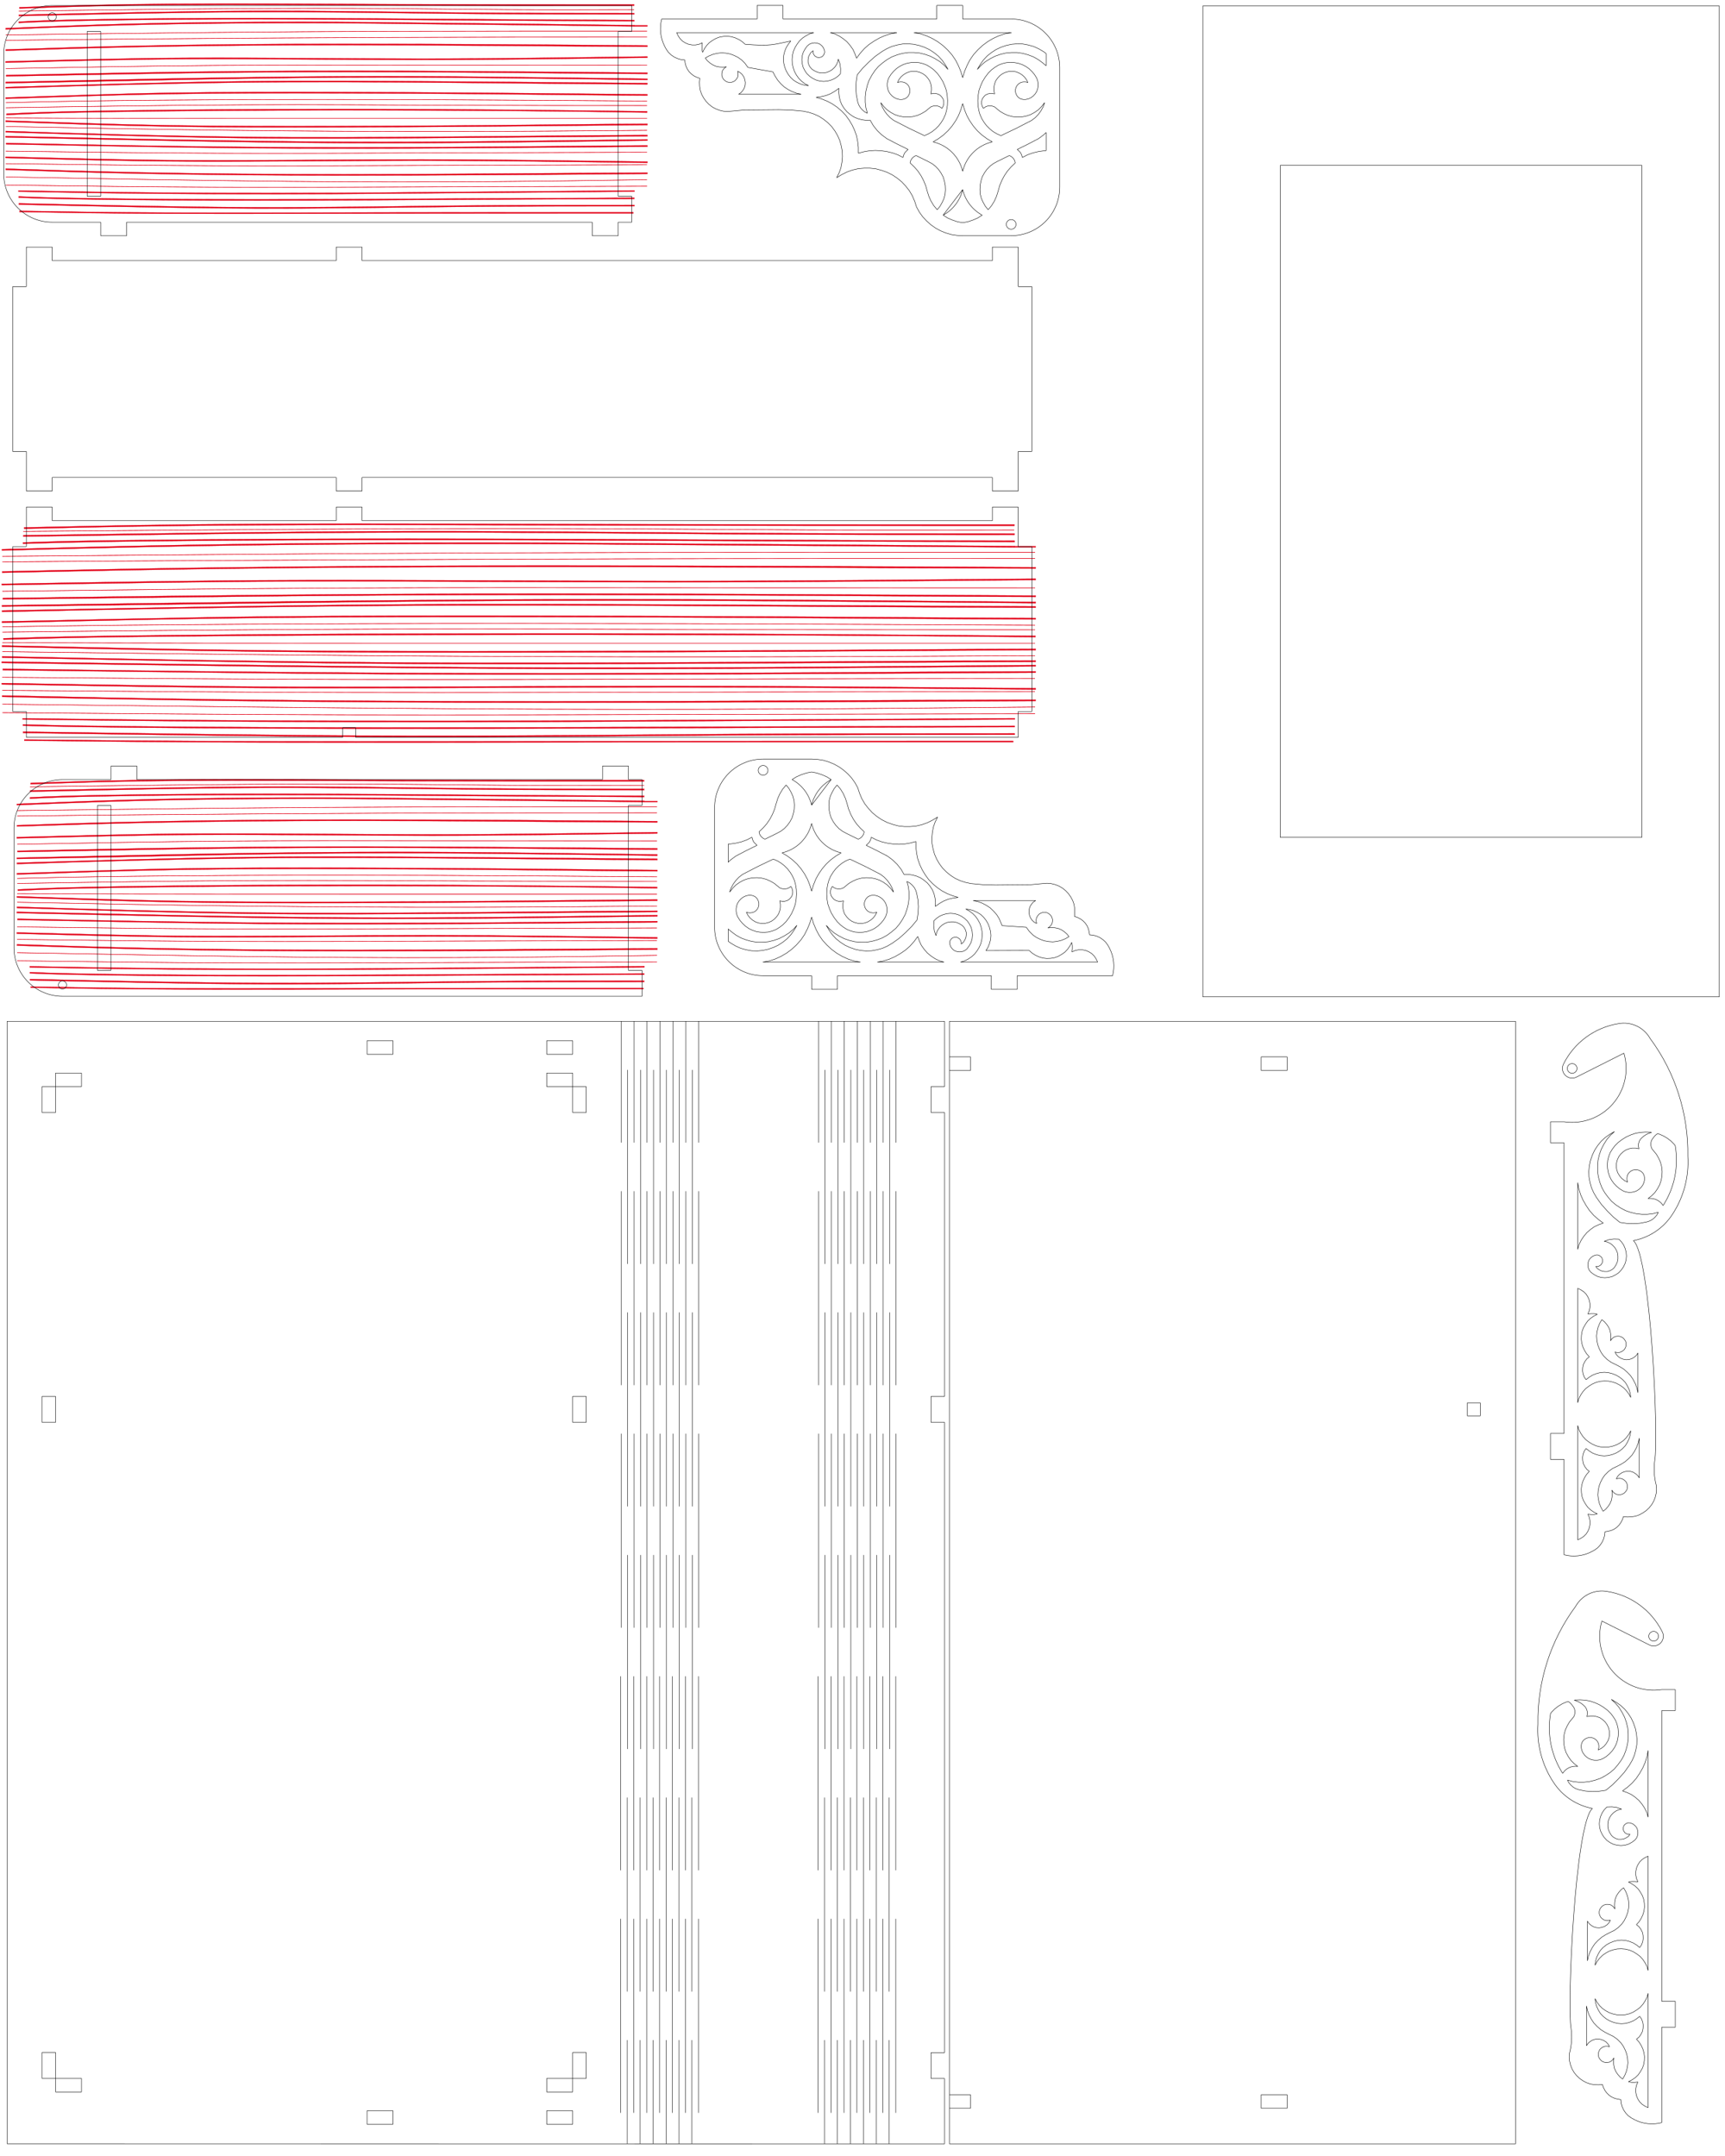 <?xml version="1.0" encoding="UTF-8" standalone="no"?>
<!-- Created with Inkscape (http://www.inkscape.org/) -->

<svg
   width="400mm"
   height="500mm"
   viewBox="0 0 400 500"
   version="1.1"
   id="svg5"
   inkscape:version="1.1.1 (3bf5ae0d25, 2021-09-20)"
   sodipodi:docname="raspberry_pi-7_in_display-case-book.svg"
   xmlns:inkscape="http://www.inkscape.org/namespaces/inkscape"
   xmlns:sodipodi="http://sodipodi.sourceforge.net/DTD/sodipodi-0.dtd"
   xmlns="http://www.w3.org/2000/svg"
   xmlns:svg="http://www.w3.org/2000/svg">
  <sodipodi:namedview
     id="namedview7"
     pagecolor="#ffffff"
     bordercolor="#999999"
     borderopacity="1"
     inkscape:pageshadow="0"
     inkscape:pageopacity="0"
     inkscape:pagecheckerboard="0"
     inkscape:document-units="mm"
     showgrid="false"
     inkscape:zoom="0.37059484"
     inkscape:cx="395.31042"
     inkscape:cy="198.3298"
     inkscape:window-width="1920"
     inkscape:window-height="1017"
     inkscape:window-x="1912"
     inkscape:window-y="903"
     inkscape:window-maximized="1"
     inkscape:current-layer="layer1"
     units="mm"
     width="400mm" />
  <defs
     id="defs2" />
  <g
     inkscape:label="Layer 1"
     inkscape:groupmode="layer"
     id="layer1">
    <g
       id="g33710"
       transform="translate(0,5.821)">
      <g
         id="Layer1000"
         transform="matrix(0.406,0,0,0.276,844.498,406.377)">
        <path
           d="m -1500.45,-1034.438 h 11.904 v 0.85 h -11.909 l -2e-4,0.056 -0.499,-0.01 c -24.438,-0.292 -48.877,-0.57 -73.316,-0.845 -20.932,-0.236 -41.864,-0.465 -62.797,-0.657 -20.229,-0.185 -40.459,-0.341 -60.689,-0.579 -26.818,-0.315 -53.636,-0.657 -80.456,-0.759 -38.401,-0.146 -76.803,-0.011 -115.201,0.418 -34.096,0.381 -68.189,1.05 -102.273,2.066 -27.572,0.822 -55.136,1.888 -82.698,2.998 l -0.506,0.02 -0.016,-1.08 0.487,-0.018 c 27.568,-1.01 55.131,-2.177 82.706,-2.999 34.089,-1.016 68.188,-1.686 102.29,-2.067 38.403,-0.429 76.81,-0.564 115.216,-0.418 26.822,0.102 53.643,0.444 80.463,0.759 20.228,0.238 40.458,0.394 60.686,0.579 20.933,0.192 41.865,0.421 62.798,0.657 24.439,0.275 48.876,0.649 73.315,0.845 h 0.495 z m 11.404,42.484 c -56.154,-0.223 -112.305,-0.961 -168.459,-1.283 -67.016,-0.384 -134.034,-0.548 -201.049,0 -73.13,0.598 -146.246,2.224 -219.369,3.382 l -0.501,0.008 -0.01,-1.076 0.492,-0.01 c 73.12,-1.47 146.245,-2.784 219.378,-3.382 67.019,-0.548 134.042,-0.384 201.062,0 56.154,0.322 112.306,0.833 168.459,1.282 l 0.495,0.004 v 1.076 z m 0.01,63.687 c -56.153,0.449 -112.306,0.962 -168.46,1.283 -67.02,0.384 -134.044,0.548 -201.064,0 -73.133,-0.598 -146.253,-2.21 -219.378,-3.382 l -0.494,-0.008 0.01,-1.08 0.502,0.01 c 73.118,1.444 146.239,2.785 219.369,3.383 67.016,0.548 134.035,0.384 201.052,0 56.154,-0.321 112.305,-1.06 168.46,-1.283 l 0.498,-0.002 v 1.076 z m -0.01,-87.489 c -92.891,-0.37 -185.78,-1.399 -278.673,-1.399 -62.64,0 -125.282,0.426 -187.911,1.633 -40.888,0.787 -81.767,1.98 -122.642,3.265 l -0.505,0.016 -0.014,-1.078 0.489,-0.016 c 40.878,-1.323 81.762,-2.478 122.654,-3.265 62.635,-1.206 125.283,-1.633 187.929,-1.633 92.894,0 185.787,0.656 278.679,1.399 h 0.495 v 1.076 z m 0.01,111.292 c -92.895,0.743 -185.791,1.399 -278.689,1.399 -62.648,0 -125.298,-0.426 -187.935,-1.633 -40.894,-0.788 -81.78,-1.943 -122.659,-3.266 l -0.489,-0.016 0.014,-1.078 0.505,0.016 c 40.877,1.285 81.757,2.479 122.647,3.266 62.632,1.206 125.275,1.632 187.918,1.632 92.896,0 185.789,-1.03 278.684,-1.399 l 0.498,-0.002 v 1.076 z m -0.01,-78.392 c -60.591,-0.241 -121.179,-0.944 -181.769,-1.4 -64.779,-0.487 -129.564,-0.891 -194.342,-0.117 -71.08,0.85 -142.141,2.781 -213.189,5.015 l -0.505,0.016 -0.014,-1.08 0.49,-0.014 c 71.06,-2.006 142.12,-4.165 213.206,-5.015 64.785,-0.775 129.576,-0.371 194.361,0.117 60.589,0.456 121.178,0.915 181.767,1.399 l 0.495,0.004 v 1.076 z m 0.01,45.492 c -60.584,0.485 -121.168,0.944 -181.752,1.399 -64.78,0.488 -129.565,0.892 -194.345,0.117 -71.079,-0.85 -142.134,-3.01 -213.188,-5.015 l -0.49,-0.014 0.014,-1.08 0.505,0.016 c 71.042,2.233 142.097,4.165 213.171,5.015 64.773,0.775 129.552,0.37 194.326,-0.117 60.585,-0.456 121.168,-1.159 181.754,-1.4 l 0.498,-0.002 v 1.076 z m -0.199,-20.775 c -84.38,-1.335 -168.772,-1.871 -253.162,-1.983 -11.373,-0.015 -22.747,-0.016 -34.12,-0.006 -68.011,0.062 -136.023,0.426 -204.028,1.405 -20.749,0.298 -41.497,0.658 -62.239,1.298 -11.591,0.358 -23.177,0.873 -34.763,1.384 l -0.507,0.022 -0.02,-1.077 0.484,-0.023 c 11.589,-0.544 23.181,-1.028 34.777,-1.386 20.747,-0.64 41.5,-0.999 62.254,-1.298 68.009,-0.978 136.025,-1.343 204.04,-1.405 11.374,-0.011 22.748,-0.009 34.122,0.006 84.395,0.112 168.786,0.968 253.174,1.983 l 0.494,0.006 -0.01,1.08 z m 0.194,-14.885 c -49.446,-0.197 -98.889,-0.909 -148.334,-1.283 -45.391,-0.344 -90.783,-0.59 -136.175,-0.7 -52.078,-0.125 -104.159,-0.118 -156.232,0.7 -49.547,0.778 -99.07,2.526 -148.596,4.082 l -0.505,0.016 -0.014,-1.08 0.49,-0.014 c 49.535,-1.398 99.058,-3.304 148.609,-4.082 52.079,-0.818 104.166,-0.825 156.249,-0.7 45.394,0.109 90.787,0.356 136.18,0.7 49.444,0.374 98.888,0.887 148.332,1.283 l 0.495,0.004 v 1.076 z m 0.01,25.826 c -49.441,0.396 -98.881,0.909 -148.323,1.283 -45.39,0.344 -90.78,0.59 -136.171,0.699 -52.08,0.125 -104.164,0.118 -156.239,-0.699 -49.548,-0.778 -99.075,-2.48 -148.601,-4.082 l -0.489,-0.016 0.014,-1.078 0.505,0.016 c 49.523,1.557 99.043,3.305 148.587,4.082 52.069,0.818 104.147,0.825 156.221,0.699 45.389,-0.109 90.778,-0.356 136.166,-0.699 49.442,-0.374 98.881,-1.087 148.324,-1.283 l 0.498,-0.002 v 1.076 z m -12.094,-90.814 c -45.458,-0.365 -90.917,-0.41 -136.375,-0.712 -69.868,-0.463 -139.735,-1.028 -209.604,-1.028 -53.328,0 -106.657,0.288 -159.977,1.266 -19.77,0.362 -39.538,0.925 -59.289,1.897 l -0.507,0.025 -0.02,-1.076 0.479,-0.026 c 19.757,-1.062 39.539,-1.536 59.319,-1.898 53.325,-0.977 106.661,-1.265 159.994,-1.265 69.871,0 139.741,0.566 209.611,1.028 45.458,0.301 90.916,0.528 136.375,0.712 h 0.493 v 1.08 z m 0.042,155.466 c -45.464,0.183 -90.928,0.327 -136.392,0.567 -69.878,0.369 -139.757,0.82 -209.636,0.82 -53.339,0 -106.679,-0.23 -160.013,-1.008 -19.779,-0.289 -39.558,-0.705 -59.323,-1.513 l -0.486,-0.02 0.024,-1.032 0.502,0.021 c 19.756,0.824 39.527,1.223 59.298,1.512 53.329,0.779 106.664,1.009 159.998,1.009 69.878,0 139.754,-0.451 209.631,-0.82 45.464,-0.24 90.929,-0.202 136.392,-0.567 l 0.496,-0.004 v 1.034 z m -565.501,-7.315 c 27.004,0.44 54.006,0.955 81.011,1.299 33.394,0.425 66.79,0.677 100.186,0.785 37.617,0.121 75.234,0.095 112.851,-0.071 26.272,-0.116 52.543,-0.352 78.814,-0.575 19.816,-0.168 39.632,-0.295 59.448,-0.437 20.505,-0.147 41.009,-0.312 61.514,-0.481 23.939,-0.197 47.879,-0.407 71.818,-0.6 l 0.493,-0.004 0.01,0.964 -0.495,0.004 c -23.939,0.193 -47.879,0.404 -71.818,0.601 -20.505,0.169 -41.01,0.334 -61.515,0.481 -19.816,0.142 -39.632,0.269 -59.447,0.437 -26.272,0.223 -52.545,0.459 -78.818,0.575 -37.619,0.166 -75.239,0.192 -112.858,0.071 -33.4,-0.108 -66.8,-0.359 -100.197,-0.785 -27.006,-0.344 -54.01,-0.841 -81.014,-1.299 l -0.5,-0.009 0.028,-0.964 z m 577.543,-96.794 c -92.79,-1.103 -185.583,-2.583 -278.382,-2.135 -103.669,0.501 -207.306,3.34 -310.96,4.982 l -0.501,0.008 -0.01,-1.076 0.492,-0.01 c 103.649,-2.083 207.299,-4.481 310.972,-4.982 92.805,-0.448 185.603,1.02 278.399,2.135 l 0.494,0.006 -0.01,1.078 z m 0.011,53.088 c -92.812,1.115 -185.627,2.583 -278.448,2.135 -103.691,-0.501 -207.36,-2.898 -311.027,-4.982 l -0.492,-0.01 0.01,-1.078 0.502,0.01 c 103.664,2.047 207.327,4.481 311.014,4.982 92.816,0.448 185.625,-1.031 278.432,-2.135 l 0.5,-0.006 0.01,1.078 z m -12.168,-118.089 c -72.657,0 -145.314,-0.01 -217.971,-0.237 -70.025,-0.223 -140.05,-0.794 -210.076,-0.306 -25.139,0.175 -50.276,0.549 -75.408,1.16 -20.367,0.495 -40.73,1.153 -61.093,1.82 l -0.503,0.016 -0.014,-1.08 0.487,-0.014 c 20.367,-0.603 40.73,-1.325 61.1,-1.82 25.137,-0.611 50.28,-0.985 75.424,-1.16 70.028,-0.488 140.056,0.083 210.084,0.306 72.656,0.231 145.312,0.237 217.969,0.237 h 0.494 v 1.078 z m -0.713,181.757 c -72.547,0 -145.094,0.003 -217.641,0.118 -69.922,0.111 -139.844,0.398 -209.766,0.153 -25.103,-0.088 -50.205,-0.275 -75.306,-0.58 -20.337,-0.247 -40.672,-0.565 -61.008,-0.91 l -0.498,-0.008 0.024,-0.964 0.49,0.008 c 20.334,0.33 40.668,0.663 61.003,0.91 25.098,0.305 50.198,0.492 75.298,0.58 69.92,0.244 139.84,-0.042 209.761,-0.153 72.547,-0.116 145.094,-0.118 217.642,-0.118 h 0.494 v 0.964 z m -564.309,-173.821 c 72.088,-1.465 144.178,-3.147 216.284,-3.401 61.856,-0.217 123.707,0.823 185.558,1.423 54.407,0.528 108.817,0.554 163.227,0.554 h 0.494 v 1.078 h -0.494 c -54.412,0 -108.825,-0.026 -163.235,-0.554 -61.847,-0.6 -123.694,-1.64 -185.546,-1.423 -72.101,0.253 -144.185,1.962 -216.269,3.4 l -0.499,0.01 -0.01,-1.078 z m -0.071,165.061 c 72.109,1.439 144.218,3.148 216.344,3.401 61.874,0.217 123.742,-0.823 185.611,-1.424 54.429,-0.528 108.861,-0.554 163.292,-0.554 h 0.494 v 1.078 h -0.494 c -54.428,0 -108.857,0.026 -163.283,0.554 -61.873,0.6 -123.745,1.64 -185.623,1.423 -72.131,-0.253 -144.245,-1.936 -216.359,-3.401 l -0.489,-0.01 0.01,-1.078 z m 577.26,-127.448 c -69.215,0.831 -138.431,1.897 -207.653,1.897 -71.167,0 -142.33,-0.973 -213.497,-0.711 -56.114,0.207 -112.21,1.756 -168.305,3.084 l -0.503,0.012 -0.011,-1.078 0.491,-0.012 c 56.101,-1.356 112.204,-2.877 168.323,-3.084 71.168,-0.262 142.333,0.712 213.501,0.712 69.218,0 138.43,-1.075 207.641,-1.898 l 0.5,-0.01 0.01,1.078 z m -0.011,91.992 c -69.212,-0.823 -138.423,-1.898 -207.641,-1.898 -71.168,0 -142.333,0.974 -213.501,0.712 -56.12,-0.207 -112.223,-1.728 -168.323,-3.084 l -0.491,-0.012 0.011,-1.078 0.503,0.012 c 56.095,1.328 112.191,2.877 168.305,3.084 71.167,0.262 142.331,-0.711 213.497,-0.711 69.222,0 138.438,1.066 207.653,1.897 l 0.494,0.006 -0.01,1.078 z"
           style="fill:#e30016;fill-rule:evenodd;stroke:#e30016;stroke-width:0.216;stroke-linecap:butt;stroke-linejoin:miter;stroke-dasharray:none"
           id="path9" />
        <g
           id="Layer1001">
          <path
             d="m -1500.946,-1048.024 c -38.815,0.076 -77.631,0.173 -116.446,-0.039 -35.471,-0.194 -70.94,-0.691 -106.41,-0.949 -46.646,-0.339 -93.29,-0.278 -139.936,0.039 -67.621,0.461 -135.243,1.323 -202.863,2.135 l -0.069,9e-4 v -0.228 l 0.069,-9e-4 c 67.62,-0.812 135.243,-1.675 202.864,-2.135 46.646,-0.317 93.291,-0.379 139.937,-0.04 35.47,0.258 70.94,0.755 106.41,0.949 38.815,0.212 77.631,0.116 116.446,0.04 h 0.069 v 0.228 z"
             style="fill:#e30016;fill-rule:evenodd;stroke:#e30016;stroke-width:0.216;stroke-linecap:butt;stroke-linejoin:miter;stroke-dasharray:none"
             id="path11" />
          <path
             d="m -1489.044,-1024.063 c -79.809,0 -159.617,0.02 -239.425,0.316 -79.31,0.294 -158.62,0.793 -237.929,1.423 -37.369,0.297 -74.737,0.656 -112.106,1.107 l -0.072,9e-4 v -0.228 l 0.072,-9e-4 c 37.369,-0.451 74.737,-0.81 112.107,-1.107 79.309,-0.631 158.619,-1.129 237.929,-1.423 79.809,-0.296 159.617,-0.316 239.426,-0.316 h 0.072 v 0.228 z"
             style="fill:#e30016;fill-rule:evenodd;stroke:#e30016;stroke-width:0.216;stroke-linecap:butt;stroke-linejoin:miter;stroke-dasharray:none"
             id="path13" />
          <path
             d="m -1489.044,-1029.282 c -76.644,0 -153.289,-0.028 -229.933,0.158 -56.58,0.138 -113.156,0.479 -169.735,1.028 -63.264,0.614 -126.529,1.382 -189.793,2.135 l -0.072,9e-4 v -0.228 l 0.072,-9e-4 c 63.264,-0.754 126.528,-1.521 189.793,-2.135 56.579,-0.549 113.156,-0.89 169.736,-1.028 76.644,-0.186 153.289,-0.158 229.933,-0.158 h 0.072 v 0.228 z"
             style="fill:#e30016;fill-rule:evenodd;stroke:#e30016;stroke-width:0.216;stroke-linecap:butt;stroke-linejoin:miter;stroke-dasharray:none"
             id="path15" />
          <path
             d="m -1489.044,-999.391 c -66.469,0 -132.939,-9e-4 -199.408,-0.079 -66.52,-0.079 -133.041,-0.247 -199.56,0.238 -63.5,0.463 -126.996,1.567 -190.492,2.688 l -0.072,10e-4 v -0.228 l 0.072,-10e-4 c 63.497,-1.121 126.992,-2.226 190.493,-2.688 66.519,-0.485 133.041,-0.316 199.561,-0.238 66.469,0.079 132.939,0.079 199.408,0.079 h 0.072 v 0.228 z"
             style="fill:#e30016;fill-rule:evenodd;stroke:#e30016;stroke-width:0.216;stroke-linecap:butt;stroke-linejoin:miter;stroke-dasharray:none"
             id="path17" />
          <path
             d="m -1489.044,-964.143 c -57.127,0 -114.254,-0.016 -171.381,-0.237 -66.471,-0.257 -132.939,-0.693 -199.41,-0.396 -72.891,0.326 -145.782,1.44 -218.669,2.531 l -0.072,9e-4 v -0.228 l 0.072,-9e-4 c 72.888,-1.091 145.779,-2.205 218.67,-2.531 66.472,-0.297 132.94,0.139 199.411,0.396 57.127,0.221 114.253,0.237 171.38,0.237 h 0.072 v 0.228 z"
             style="fill:#e30016;fill-rule:evenodd;stroke:#e30016;stroke-width:0.216;stroke-linecap:butt;stroke-linejoin:miter;stroke-dasharray:none"
             id="path19" />
          <path
             d="m -1489.044,-968.077 c -67.318,-0.466 -134.636,-0.941 -201.955,-1.186 -60.418,-0.22 -120.837,-0.263 -181.255,0 -45.069,0.196 -90.141,0.542 -135.209,1.186 -23.684,0.339 -47.359,0.83 -71.041,1.423 l -0.072,0.002 v -0.228 l 0.072,-0.002 c 23.682,-0.594 47.358,-1.085 71.042,-1.423 45.067,-0.644 90.14,-0.99 135.209,-1.186 60.418,-0.263 120.838,-0.22 181.256,0 67.318,0.245 134.637,0.72 201.955,1.186 l 0.072,4e-4 -6e-4,0.228 z"
             style="fill:#e30016;fill-rule:evenodd;stroke:#e30016;stroke-width:0.216;stroke-linecap:butt;stroke-linejoin:miter;stroke-dasharray:none"
             id="path21" />
          <path
             d="m -1489.044,-893.586 c -64.437,0.16 -128.874,0.32 -193.311,0.553 -66.42,0.24 -132.841,0.554 -199.261,0.317 -65.631,-0.235 -131.26,-1.024 -196.889,-1.819 l -0.072,-9e-4 v -0.228 l 0.072,9e-4 c 65.629,0.795 131.257,1.584 196.888,1.819 66.42,0.238 132.84,-0.076 199.26,-0.317 64.437,-0.233 128.875,-0.394 193.312,-0.553 h 0.072 v 0.228 z"
             style="fill:#e30016;fill-rule:evenodd;stroke:#e30016;stroke-width:0.216;stroke-linecap:butt;stroke-linejoin:miter;stroke-dasharray:none"
             id="path23" />
          <path
             d="m -2078.504,-901.88 c 86.975,1.494 173.957,3.068 260.935,3.874 63.524,0.589 127.043,0.64 190.567,0.159 45.987,-0.348 91.971,-0.982 137.957,-1.661 l 0.072,-9e-4 v 0.228 l -0.072,9e-4 c -45.986,0.678 -91.969,1.312 -137.957,1.661 -63.525,0.481 -127.044,0.43 -190.568,-0.159 -86.979,-0.806 -173.961,-2.38 -260.937,-3.874 l -0.072,-10e-4 v -0.228 z"
             style="fill:#e30016;fill-rule:evenodd;stroke:#e30016;stroke-width:0.216;stroke-linecap:butt;stroke-linejoin:miter;stroke-dasharray:none"
             id="path25" />
          <path
             d="m -1489.044,-942.456 c -58.109,0.498 -116.217,0.956 -174.327,1.028 -68.668,0.086 -137.34,-0.259 -206.006,-1.028 -69.711,-0.781 -139.42,-2.048 -209.129,-3.321 l -0.072,-10e-4 v -0.228 l 0.072,0.001 c 69.708,1.273 139.417,2.54 209.128,3.321 68.666,0.769 137.337,1.114 206.005,1.028 58.11,-0.072 116.217,-0.53 174.327,-1.028 l 0.072,-4e-4 6e-4,0.228 z"
             style="fill:#e30016;fill-rule:evenodd;stroke:#e30016;stroke-width:0.216;stroke-linecap:butt;stroke-linejoin:miter;stroke-dasharray:none"
             id="path27" />
          <path
             d="m -1489.044,-952.893 c -93.214,0 -186.427,0 -279.641,0 -65.571,0 -131.142,0.027 -196.713,-0.079 -37.703,-0.061 -75.405,-0.21 -113.107,-0.395 l -0.072,-4e-4 5e-4,-0.228 0.072,5e-4 c 37.702,0.186 75.404,0.334 113.107,0.395 65.571,0.106 131.142,0.079 196.713,0.079 93.214,0 186.427,0 279.641,0 h 0.072 v 0.228 z"
             style="fill:#e30016;fill-rule:evenodd;stroke:#e30016;stroke-width:0.216;stroke-linecap:butt;stroke-linejoin:miter;stroke-dasharray:none"
             id="path29" />
        </g>
        <path
           d="m -1489.117,-923.278 c -64.437,0.16 -128.874,0.32 -193.311,0.553 -66.42,0.24 -132.841,0.554 -199.261,0.317 -65.631,-0.235 -131.26,-1.024 -196.889,-1.819 l -0.072,-9e-4 v -0.228 l 0.072,9e-4 c 65.629,0.795 131.257,1.584 196.888,1.819 66.42,0.238 132.84,-0.076 199.26,-0.317 64.437,-0.233 128.875,-0.394 193.312,-0.553 h 0.072 v 0.228 z"
           style="fill:#e30016;fill-rule:evenodd;stroke:#e30016;stroke-width:0.216;stroke-linecap:butt;stroke-linejoin:miter;stroke-dasharray:none"
           id="path32" />
        <path
           d="m -1489.117,-912.327 c -64.437,0.16 -128.874,0.32 -193.311,0.553 -66.42,0.24 -132.841,0.554 -199.261,0.317 -65.631,-0.235 -131.26,-1.024 -196.889,-1.819 l -0.072,-9e-4 v -0.228 l 0.072,9e-4 c 65.629,0.795 131.257,1.584 196.888,1.819 66.42,0.238 132.84,-0.076 199.26,-0.317 64.437,-0.233 128.875,-0.394 193.312,-0.553 h 0.072 v 0.228 z"
           style="fill:#e30016;fill-rule:evenodd;stroke:#e30016;stroke-width:0.216;stroke-linecap:butt;stroke-linejoin:miter;stroke-dasharray:none"
           id="path34" />
      </g>
      <path
         d="m 239.259,120.938 v 38.25 m -3.15,6 H 82.459 m -3,0 H 6.109 m -3.15,-6 v -38.25 m 9.15,-6 h 65.85 m 6,0 h 146.15 v -3.15 h 6 v 3.15 m -230,0 v -3.15 h 6 v 3.15 m 65.85,0 v -3.15 H 83.959 v 3.15 m -77.85,0 v 6 H 2.959 m 0,38.25 H 6.109 v 6 m 230,-44.25 v -6 m 3.15,6 h -3.15 m 0,44.25 v -6 h 3.15 m -159.8,3.75 h 3 m -3,2.25 v -2.25 m 3,0 v 2.25"
         style="fill:none;stroke:#000000;stroke-width:0.1;stroke-linecap:butt;stroke-linejoin:bevel;stroke-miterlimit:4;stroke-dasharray:none"
         id="path398"
         sodipodi:nodetypes="cccccccccccccccccccccccccccccccccccccccccc" />
    </g>
    <path
       d="m 239.259,66.455 v 38.25 m -9.15,6 H 83.959 m -6,0 H 12.109 m -9.15,-6 v -38.25 m 9.15,-6 h 65.85 m 6,0 h 146.15 v -3.15 h 6 v 3.15 m -230,0 v -3.15 h 6 v 3.15 m 65.85,0 v -3.15 h 6 v 3.15 m -77.85,0 v 6 H 2.959 m 0,38.25 h 3.15 v 6 M 236.109,66.455 v -6 m 3.15,6 h -3.15 m 0,44.25 v -6 h 3.15 M 77.959,110.705 v 3.15 h 6 v -3.15 m -77.85,0 v 3.15 h 6 v -3.15 m 218,0 v 3.15 h 6 v -3.15"
       style="fill:none;stroke:#000000;stroke-width:0.1;stroke-linecap:butt;stroke-linejoin:bevel;stroke-miterlimit:4;stroke-dasharray:none"
       id="path402"
       sodipodi:nodetypes="cccccccccccccccccccccccccccccccccccccccccccccccc" />
    <path
       d="m 194.202,226.283 h 35.667 m -41.667,-50.25 h -11.248 c -2.984,0 -5.845,1.185 -7.955,3.295 -2.11,2.11 -3.295,4.971 -3.295,7.955 m 22.498,39 h -11.248 m -11.25,-11.25 c 0,2.984 1.185,5.845 3.295,7.955 2.11,2.11 4.971,3.295 7.955,3.295 m -11.25,-39 v 27.75 m 22.498,11.25 v 3.15 h 6 v -3.15 m 35.667,0 v 3.15 h 6 v -3.15 m 21.442,-6.321 -0.419,-0.762 -0.495,-0.686 -0.61,-0.572 -0.724,-0.495 -0.762,-0.343 -0.8,-0.229 -0.838,-0.076 -0.114,-0.724 -0.191,-0.724 -0.305,-0.686 -0.419,-0.61 -0.534,-0.533 -0.572,-0.419 -0.686,-0.343 -0.686,-0.229 0.076,-0.914 -0.038,-0.953 -0.152,-0.953 -0.305,-0.876 -0.457,-0.838 -0.533,-0.762 -0.648,-0.686 -0.762,-0.61 -0.8,-0.457 -0.877,-0.343 -0.953,-0.229 -0.914,-0.076 -0.953,0.076 m -16.683,0 2.857,0.267 2.819,0.076 8.149,-0.076 2.857,-0.267 m -24.418,-15.43 -0.572,1.143 -0.419,1.181 -0.229,1.257 -0.115,1.257 0.038,1.295 0.229,1.219 0.343,1.257 0.496,1.143 0.647,1.105 0.762,1.029 0.877,0.876 0.99,0.8 1.067,0.686 1.181,0.533 1.181,0.381 1.258,0.267 m -26.251,-22.212 0.419,1.295 0.534,1.257 0.686,1.181 0.838,1.067 0.914,0.991 1.067,0.876 1.143,0.762 1.219,0.61 1.295,0.457 1.295,0.343 1.372,0.152 h 1.372 l 1.334,-0.114 1.333,-0.305 1.295,-0.457 1.219,-0.61 1.181,-0.724 m -18.516,-6.782 -0.648,-1.181 -0.762,-1.067 -0.914,-0.991 -0.991,-0.876 -1.067,-0.762 -1.181,-0.648 -1.219,-0.495 -1.295,-0.381 -1.295,-0.191 -1.333,-0.076 m 15.24,47.092 h 15.469 m 3.81,0 h 31.809 l -0.343,-0.724 -0.457,-0.686 -0.572,-0.572 -0.686,-0.419 -0.724,-0.305 -0.8,-0.152 h -0.8 l -0.8,0.152 -0.762,0.343 0.076,-0.724 v -0.762 l -0.152,-0.724 m -0.61,-1.333 -0.495,-0.61 -0.61,-0.533 -0.686,-0.457 -0.724,-0.305 -0.8,-0.152 -0.8,-0.038 -0.8,0.076 0.419,-0.267 0.343,-0.381 0.229,-0.419 0.076,-0.495 v -0.457 l -0.152,-0.495 -0.266,-0.419 -0.343,-0.305 -0.419,-0.267 -0.496,-0.114 h -0.495 l -0.457,0.152 -0.419,0.229 -0.343,0.381 -0.266,0.419 -0.115,0.457 v 0.495 l 0.115,0.457 m -0.229,-5.334 -0.572,0.381 -0.419,0.495 -0.343,0.572 -0.191,0.648 -0.038,0.648 0.114,0.648 0.229,0.61 0.381,0.572 0.496,0.457 0.572,0.305 m -1.753,6.248 0.686,0.61 0.762,0.495 0.838,0.381 0.876,0.267 0.914,0.114 0.915,-0.038 0.914,-0.152 0.838,-0.305 0.8,-0.457 0.762,-0.533 0.61,-0.648 0.533,-0.762 0.419,-0.838 m -9.03,-1.753 0.8,0.572 0.914,0.457 0.915,0.343 0.99,0.191 1.029,0.076 0.991,-0.114 0.953,-0.229 0.953,-0.381 0.876,-0.495 m -15.537,-2.553 5.631,0.382 0.686,0.952 0.8,0.8 m -7.117,-2.134 -0.651,-1.6 -0.572,-0.914 -0.724,-0.838 -0.8,-0.762 -0.914,-0.61 -0.953,-0.495 -1.028,-0.381 -1.067,-0.229 m 12.988,11.582 -10.016,0.038 0.495,-0.8 0.343,-0.876 0.229,-0.876 0.077,-0.953 -0.077,-0.914 -0.229,-0.914 -0.343,-0.876 -0.457,-0.8 -0.572,-0.724 -0.686,-0.648 -0.8,-0.495 -0.838,-0.381 -0.915,-0.267 -0.914,-0.114 m 16.226,-1.981 h -14.512 m -2.933,14.287 0.914,-0.267 0.838,-0.419 0.8,-0.533 0.724,-0.648 0.572,-0.762 0.496,-0.8 0.381,-0.876 0.229,-0.953 0.076,-0.953 -0.038,-0.952 -0.191,-0.914 -0.305,-0.914 -0.457,-0.838 -0.533,-0.762 -0.685,-0.686 -0.762,-0.572 -0.838,-0.457 m -11.125,6.363 0.381,1.067 0.457,0.991 0.648,0.914 0.724,0.838 0.876,0.724 0.915,0.61 1.028,0.495 1.067,0.305 m -6.515,-27.965 v 1.372 l 0.152,1.333 0.267,1.333 0.457,1.295 0.572,1.219 0.686,1.143 0.8,1.105 0.953,0.991 1.029,0.876 1.105,0.762 1.219,0.648 1.257,0.495 1.295,0.381 -1.143,0.152 -1.143,0.267 -1.067,0.419 -0.991,0.572 -0.953,0.686 0.038,-0.991 -0.114,-0.991 -0.229,-0.952 -0.381,-0.914 -0.533,-0.838 -0.61,-0.724 -0.762,-0.648 -0.838,-0.571 -0.876,-0.381 -0.953,-0.267 -0.991,-0.152 -0.991,0.038 m 2.896,4.267 -0.229,-0.686 -0.343,-0.61 -0.495,-0.572 -0.534,-0.457 -0.647,-0.343 m 2.362,8.915 0.229,-1.562 0.077,-1.562 -0.115,-1.562 -0.305,-1.562 m 12.268,7.239 -0.496,-0.724 -0.647,-0.61 -0.724,-0.495 -0.8,-0.381 -0.838,-0.229 -0.876,-0.076 -0.877,0.076 -0.838,0.229 -0.8,0.343 -0.724,0.495 -0.648,0.61 m 7.658,6.515 0.533,-0.724 0.419,-0.762 0.266,-0.876 0.076,-0.876 -0.076,-0.876 -0.228,-0.876 -0.381,-0.762 m -4.572,4.648 0.228,0.61 0.381,0.495 0.457,0.381 0.61,0.229 0.61,0.076 0.609,-0.076 0.572,-0.229 0.496,-0.381 m -1.333,-1.143 0.038,-0.419 -0.153,-0.419 -0.228,-0.343 -0.381,-0.267 -0.381,-0.152 -0.458,0.038 -0.419,0.114 -0.305,0.267 -0.267,0.381 -0.114,0.419 0.038,0.419 m 2.629,-0.038 0.495,-0.381 0.343,-0.533 0.267,-0.572 0.077,-0.61 v -0.61 l -0.191,-0.61 -0.305,-0.533 -0.419,-0.457 -0.609,-0.381 -0.648,-0.305 -0.724,-0.152 h -0.724 l -0.724,0.114 -0.647,0.267 -0.61,0.381 -0.533,0.495 -0.419,0.572 -0.304,0.648 -0.153,0.724 m -0.495,-3.429 -0.038,1.181 0.152,1.143 0.381,1.105 m -13.601,6.134 1.409,-0.267 1.372,-0.419 1.295,-0.572 1.258,-0.724 1.181,-0.8 1.067,-0.952 0.953,-1.067 0.838,-1.143 m -24.613,-4.496 0.419,1.41 0.572,1.372 0.685,1.333 0.838,1.219 0.99,1.105 1.105,1.029 1.181,0.876 1.296,0.762 1.334,0.61 1.409,0.457 1.486,0.267 m -4.458,-25.336 -1.219,0.724 -1.181,0.876 -1.067,0.991 -0.914,1.067 -0.838,1.219 -0.686,1.257 -0.533,1.333 -0.419,1.41 m 8.23,-20.269 0.343,1.219 0.495,1.219 0.61,1.143 0.724,1.067 0.838,0.952 0.953,0.914 m 1.638,1.257 1.181,0.61 1.257,0.457 1.296,0.305 1.333,0.191 1.333,0.076 1.334,-0.076 1.333,-0.229 1.295,-0.343 m -15.964,-8.763 -0.381,-1.219 -0.496,-1.105 -0.647,-1.067 -0.8,-0.953 m -1.372,-1.257 -1.029,-0.648 -1.143,-0.495 -1.143,-0.381 -1.219,-0.229 m 5.905,3.01 -0.648,0.8 -0.495,0.876 -0.419,0.914 -0.267,0.991 -0.076,1.029 0.038,1.029 0.191,0.991 0.305,0.991 0.495,0.914 0.572,0.8 0.724,0.762 0.8,0.61 0.915,0.495 m 9.563,5.296 -2.477,-1.295 -2.477,-1.219 m -1.829,-1.41 -2.781,-1.372 m -4.648,21.336 0.876,0.952 0.991,0.838 1.105,0.686 1.181,0.61 1.219,0.419 1.257,0.305 1.295,0.114 h 1.296 l 1.295,-0.191 1.257,-0.343 1.219,-0.457 1.143,-0.648 1.028,-0.762 0.991,-0.838 0.838,-0.991 0.724,-1.105 0.61,-1.143 0.419,-1.219 0.304,-1.257 0.152,-1.295 v -1.295 l -0.152,-1.295 -0.343,-1.257 m -0.648,-1.6 -0.724,-1.257 -0.914,-1.143 -1.029,-0.991 -1.181,-0.876 m -14.211,16.04 0.648,1.105 0.724,1.029 0.876,0.953 0.991,0.8 1.105,0.724 1.143,0.533 1.219,0.419 1.257,0.267 1.258,0.114 1.295,-0.038 1.257,-0.229 1.258,-0.343 1.181,-0.533 1.105,-0.648 1.6,-1.143 1.486,-1.333 1.41,-1.41 1.257,-1.524 m -8.458,-10.554 -3.544,-1.829 -3.581,-1.714 m 10.135,7.658 -0.343,-0.953 -0.496,-0.914 -0.609,-0.838 -0.724,-0.762 -0.838,-0.648 m -5.182,-8.153 0.495,-0.267 0.419,-0.381 0.305,-0.495 0.152,-0.572 m 0.457,3.124 0.419,-0.381 0.381,-0.419 0.229,-0.495 0.152,-0.572 m 5.105,12.649 -0.647,-0.838 -0.762,-0.762 -0.877,-0.61 -0.914,-0.495 -1.028,-0.343 -1.029,-0.19 -1.067,-0.038 -1.067,0.114 -1.028,0.267 -0.952,0.419 -0.915,0.533 -0.838,0.686 m -3.01,0 0.457,0.343 0.496,0.19 0.572,0.076 0.533,-0.076 0.533,-0.19 0.419,-0.343 m -3.01,0 -0.267,0.495 -0.152,0.533 v 0.572 l 0.152,0.572 0.305,0.457 0.381,0.419 0.495,0.267 0.572,0.152 h 0.533 l 0.572,-0.114 -0.152,0.762 v 0.8 l 0.152,0.762 0.267,0.724 0.457,0.648 0.533,0.572 0.648,0.457 0.686,0.305 0.762,0.191 0.8,0.038 0.762,-0.114 0.724,-0.267 0.686,-0.419 0.572,-0.495 0.495,-0.648 0.343,-0.686 m -0.533,-3.924 h -0.533 l -0.533,0.114 -0.496,0.267 -0.381,0.381 -0.267,0.495 -0.152,0.495 v 0.572 l 0.152,0.533 0.267,0.457 0.381,0.381 0.496,0.267 0.533,0.114 h 0.533 l 0.533,-0.152 m 2.02,1.067 0.229,-0.61 0.114,-0.648 v -0.648 l -0.114,-0.648 -0.229,-0.61 -0.343,-0.533 -0.457,-0.495 -0.533,-0.381 -0.572,-0.267 -0.648,-0.152 m -7.886,6.896 0.762,0.572 0.8,0.495 0.876,0.343 0.914,0.229 0.953,0.076 0.914,-0.038 0.914,-0.152 0.915,-0.305 0.838,-0.419 0.762,-0.533 0.686,-0.648 0.609,-0.724 0.496,-0.8 m -13.411,-7.506 -0.191,1.143 -0.038,1.143 0.076,1.143 0.191,1.143 0.381,1.105 0.457,1.029 0.609,0.991 0.686,0.914 0.8,0.8 m 2.171,-15.278 -0.953,0.419 -0.876,0.533 -0.762,0.61 -0.724,0.724 -0.61,0.8 -0.533,0.876 -0.419,0.952 -0.267,0.953 m 43.933,21.18 h 22.123 c 0.552,-2.119 0.31,-4.367 -0.681,-6.321 m -69.109,-7.277 -0.42,1.41 -0.572,1.372 -0.685,1.333 -0.838,1.219 -0.99,1.105 -1.105,1.029 -1.181,0.876 -1.296,0.762 -1.334,0.61 -1.409,0.457 -1.486,0.267 m 4.458,-25.336 1.219,0.724 1.181,0.876 1.067,0.991 0.914,1.067 0.838,1.219 0.686,1.257 0.533,1.333 0.42,1.41 m -8.23,-20.269 -0.343,1.219 -0.495,1.219 -0.61,1.143 -0.724,1.067 -0.838,0.952 -0.953,0.914 m -1.638,1.257 -1.181,0.61 -1.257,0.457 -1.296,0.305 -1.333,0.191 c 0,0 -0.203,0.012 -0.45,0.026 m 11.118,-9.36 0.381,-1.219 0.496,-1.105 0.647,-1.067 0.8,-0.953 m 1.372,-1.257 1.029,-0.648 1.143,-0.495 1.143,-0.381 1.219,-0.229 m -5.906,3.01 0.648,0.8 0.495,0.876 0.419,0.914 0.267,0.991 0.076,1.029 -0.038,1.029 -0.191,0.991 -0.305,0.991 -0.495,0.914 -0.572,0.8 -0.724,0.762 -0.8,0.61 -0.915,0.495 m -9.563,5.296 2.476,-1.295 2.477,-1.219 m 1.829,-1.41 2.781,-1.372 m -11.309,6.716 c 0.273,-0.263 0.565,-0.544 0.565,-0.544 l 1.181,-0.876 m 14.211,16.04 -0.648,1.105 -0.724,1.029 -0.876,0.953 -0.991,0.8 -1.105,0.724 -1.143,0.533 -1.219,0.419 -1.257,0.267 -1.258,0.114 -1.295,-0.038 -1.257,-0.229 -1.258,-0.343 -1.181,-0.533 -1.105,-0.648 c 0,0 -0.3,-0.214 -0.641,-0.458 m 3.346,-15.506 3.544,-1.829 3.581,-1.714 m -10.135,7.658 0.343,-0.953 0.496,-0.914 0.609,-0.838 0.724,-0.762 0.838,-0.648 m 5.182,-8.153 -0.495,-0.267 -0.419,-0.381 -0.305,-0.495 -0.152,-0.572 m -0.457,3.124 -0.419,-0.381 -0.381,-0.419 -0.229,-0.495 -0.152,-0.572 m -5.105,12.649 0.647,-0.838 0.762,-0.762 0.877,-0.61 0.914,-0.495 1.028,-0.343 1.029,-0.191 1.067,-0.038 1.067,0.114 1.028,0.267 0.952,0.419 0.915,0.533 0.838,0.686 m 3.01,0 -0.457,0.343 -0.496,0.19 -0.572,0.076 -0.533,-0.076 -0.533,-0.19 -0.419,-0.343 m 3.01,0 0.267,0.495 0.152,0.533 v 0.572 l -0.152,0.572 -0.305,0.457 -0.381,0.419 -0.495,0.267 -0.572,0.152 h -0.533 l -0.572,-0.114 0.152,0.762 v 0.8 l -0.152,0.762 -0.267,0.724 -0.457,0.648 -0.533,0.572 -0.648,0.457 -0.686,0.305 -0.762,0.191 -0.8,0.038 -0.762,-0.114 -0.724,-0.267 -0.686,-0.419 -0.572,-0.495 -0.495,-0.648 -0.343,-0.686 m 0.533,-3.924 h 0.533 l 0.533,0.114 0.496,0.267 0.381,0.381 0.267,0.495 0.152,0.495 v 0.572 l -0.152,0.533 -0.267,0.457 -0.381,0.381 -0.496,0.267 -0.533,0.114 h -0.533 l -0.533,-0.152 m -2.02,1.067 -0.229,-0.61 -0.114,-0.648 v -0.648 l 0.114,-0.648 0.229,-0.61 0.343,-0.533 0.458,-0.495 0.533,-0.381 0.572,-0.267 0.648,-0.152 m 7.886,6.896 -0.762,0.572 -0.8,0.495 -0.876,0.343 -0.914,0.229 -0.953,0.076 -0.914,-0.038 -0.914,-0.152 -0.915,-0.305 -0.838,-0.419 -0.762,-0.533 -0.686,-0.648 -0.609,-0.724 -0.496,-0.8 m 13.411,-7.506 0.191,1.143 0.038,1.143 -0.076,1.143 -0.19,1.143 -0.381,1.105 -0.457,1.029 -0.609,0.991 -0.686,0.914 -0.8,0.8 m -2.171,-15.278 0.953,0.419 0.876,0.533 0.762,0.61 0.723,0.724 0.61,0.8 0.533,0.876 0.42,0.953 0.267,0.953 m -7.582,18.021 h 22.631 m -30.664,-27.368 v 4.214 m 15.957,14.62 -0.876,0.952 -0.991,0.838 -1.105,0.686 -1.181,0.61 -1.219,0.419 -1.257,0.305 -1.295,0.114 h -1.296 l -1.295,-0.191 -1.257,-0.343 -1.219,-0.457 -1.143,-0.648 -1.028,-0.762 c 0,0 -0.505,-0.427 -0.793,-0.671 v 2.842 m 12.49,-20.497 c 3.395,-0.785 6.052,-3.426 6.858,-6.816 m 0,-4.245 c -0.602,-2.531 -2.25,-4.687 -4.534,-5.932 m 4.534,10.177 c 0.806,3.39 3.463,6.031 6.858,6.816 m -2.324,-16.993 c -2.284,1.245 -3.932,3.402 -4.534,5.932 z m -14.657,-2.138 c 0,-0.621 -0.504,-1.125 -1.125,-1.125 -0.621,0 -1.125,0.504 -1.125,1.125 0,0.621 0.504,1.125 1.125,1.125 0.621,0 1.125,-0.504 1.125,-1.125 z"
       style="fill:none;stroke:#000000;stroke-width:0.1;stroke-linecap:butt;stroke-linejoin:bevel;stroke-miterlimit:4;stroke-dasharray:none"
       id="path404"
       sodipodi:nodetypes="cccsscccccccccccccccccccccccccccccccccccccccccccccccccccccccccccccccccccccccccccccccccccccccccccccccccccccccccccccccccccccccccccccccccccccccccccccccccccccccccccccccccccccccccccccccccccccccccccccccccccccccccccccccccccccccccccccccccccccccccccccccccccccccccccccccccccccccccccccccccccccccccccccccccccccccccccccccccccccccccccccccccccccccccccccccccccccccccccccccccccccccccccccccccccccccccccccccccccccccccccccccccccccccccccccccccccccccccccccccccccccccccccccccccccccccccccccccccccccccccccccccccccccccccccccccccccccccccccccccccccccccccccccccccccccccccccccccccccccccccccccccccccccccccccccccccccccccccccccccccccccccccccccccccccccccccccccccccccccccccccccccccccccccccccccccccccccccccccccccccccccccccccccccccccccccccccccccccccccccccccccccccccccccccccccccccccccccccccccccccccccccccccccccccccccccccccccccccccccccccccccccccccccccccccccccccccccccccsssss" />
    <path
       d="m 207.786,236.867 v 28.125 m 0,11.25 v 45 m -1.5,-73.125 v 45 m 0,11.25 v 45 m 0,11.25 v 45 m 1.5,-28.125 v -45 m -3,-95.625 v 28.125 m 0,11.25 v 45 m -1.5,-73.125 v 45 m 0,11.25 v 45 m 0,11.25 v 45 m 1.5,-28.125 v -45 m -3,-95.625 v 28.125 m 0,11.25 v 45 m -1.5,-73.125 v 45 m 0,11.25 v 45 m 0,11.25 v 45 m 1.5,-28.125 v -45 m -3,-95.625 v 28.125 m 0,11.25 v 45 m -1.5,-73.125 v 45 m 0,11.25 v 45 m 0,11.25 v 45 m 1.5,-28.125 v -45 m -3,-95.625 v 28.125 m 0,11.25 v 45 m -1.5,-73.125 v 45 m 0,11.25 v 45 m 0,11.25 v 45 m 1.5,-28.125 v -45 m -3,-95.625 v 28.125 m 0,11.25 v 45 m -1.5,-73.125 v 45 m 0,11.25 v 45 m 0,11.25 v 45 m 1.5,-28.125 v -45 m -3,-95.625 v 28.125 m 0,11.25 v 45 m 0,56.25 V 332.492 M 144.036,236.867 v 28.125 m 0,11.25 v 45 m 1.5,-73.125 v 45 m 0,11.25 v 45 m 0,11.25 v 45 m -1.5,-28.125 v -45 m 3,-95.625 v 28.125 m 0,11.25 v 45 m 1.5,-73.125 v 45 m 0,11.25 v 45 m 0,11.25 v 45 m -1.5,-28.125 v -45 m 3,-95.625 v 28.125 m 0,11.25 v 45 m 1.5,-73.125 v 45 m 0,11.25 v 45 m 0,11.25 v 45 m -1.5,-28.125 v -45 m 3,-95.625 v 28.125 m 0,11.25 v 45 m 1.5,-73.125 v 45 m 0,11.25 v 45 m 0,11.25 v 45 m -1.5,-28.125 v -45 m 3,-95.625 v 28.125 m 0,11.25 v 45 m 1.5,-73.125 v 45 m 0,11.25 v 45 m 0,11.25 v 45 m -1.5,-28.125 v -45 m 3,-95.625 v 28.125 m 0,11.25 v 45 m 1.5,-73.125 v 45 m 0,11.25 v 45 m 0,11.25 v 45 m -1.5,-28.125 v -45 m 3,-95.625 v 28.125 m 0,11.25 v 45 m 0,56.25 V 332.492 M 1.642,497.15 V 236.85 H 219.036 m 0,260.332 -217.394,-0.032 z M 132.786,252 h -6 v -3.15 h 6 z m -113.894,0 h -6 v -3.15 h 6 z M 132.786,244.5 h -6 v -3.15 h 6 z m -41.667,0 h -6 v -3.15 h 6 z m -81.377,85.35 v -6 h 3.15 v 6 z m 123.044,0 v -6 h 3.15 v 6 z M 9.742,258 v -6 h 3.15 v 6 z m 123.044,0 v -6 h 3.15 v 6 z m 0,224 h -6 v 3.15 h 6 z m -113.894,0 h -6 v 3.15 h 6 z m 113.894,7.5 h -6 v 3.15 h 6 z m -41.667,0 h -6 v 3.15 h 6 z m -81.377,-13.5 v 6 h 3.15 v -6 z m 123.044,0 v 6 h 3.15 v -6 z m 83.1,-218 v -6 h 3.15 m 0,6 h -3.15 m 3.15,71.85 h -3.15 v -6 h 3.15 m -3.15,158.182 v -6 h 3.15 m 0,6 h -3.15 m 3.15,-245.182 v 15.15 m 0,6 v 65.85 m 0,6 v 146.182 m 0,6 v 15.15 m 1.125,-248.932 h 4.875 v -3.15 h -4.875 z m 72.292,0 h 6 v -3.15 h -6 z M 220.161,485.781 h 4.875 v 3.15 h -4.875 z m 72.292,0 h 6 v 3.15 h -6 z M 220.161,248.25 V 485.781 m 0,3.15 v 8.25 H 351.426 V 236.85 H 220.161 v 8.25 z M 343.251,328.35 h -3 v -3 h 3 z m -137.053,88.517 v 45 m 1.5,-28.125 v -45 m -4.5,28.125 v 45 m 1.5,-28.125 v -45 m -4.5,28.125 v 45 m 1.5,-28.125 v -45 m -4.5,28.125 v 45 m 1.5,-28.125 v -45 m -4.5,28.125 v 45 m 1.5,-28.125 v -45 m -4.5,28.125 v 45 m 1.5,-28.125 v -45 m -3,45 v -45 m -44.25,28.125 v 45 m -1.5,-28.125 v -45 m 4.5,28.125 v 45 m -1.5,-28.125 v -45 m 4.5,28.125 v 45 m -1.5,-28.125 v -45 m 4.5,28.125 v 45 m -1.5,-28.125 v -45 m 4.5,28.125 v 45 m -1.5,-28.125 v -45 m 4.5,28.125 v 45 m -1.5,-28.125 v -45 m 3,45 v -45 m 44.25,84.375 v 24.034 m 1.5,-7.159 v -45 m -4.5,28.125 v 24.034 m 1.5,-7.159 v -45 m -4.5,28.125 v 24.034 m 1.5,-7.159 v -45 m -4.5,28.125 v 24.034 m 1.5,-7.159 v -45 m -4.5,28.125 v 24.034 m 1.5,-7.159 v -45 m -4.5,28.125 v 24.034 m 1.5,-7.159 v -45 m -3,45 v -45 m -44.25,28.125 v 24.034 m -1.5,-7.159 v -45 m 4.5,28.125 v 24.034 m -1.5,-7.159 v -45 m 4.5,28.125 v 24.034 m -1.5,-7.159 v -45 m 4.5,28.125 v 24.034 m -1.5,-7.159 v -45 m 4.5,28.125 v 24.034 m -1.5,-7.159 v -45 m 4.5,28.125 v 24.034 m -1.5,-7.159 v -45 m 3,45 v -45"
       style="fill:none;fill-opacity:1;stroke:#000000;stroke-width:0.1;stroke-linecap:butt;stroke-linejoin:bevel;stroke-miterlimit:4;stroke-dasharray:none;stroke-opacity:1"
       id="path406"
       sodipodi:nodetypes="cccccccccccccccccccccccccccccccccccccccccccccccccccccccccccccccccccccccccccccccccccccccccccccccccccccccccccccccccccccccccccccccccccccccccccccccccccccccccccccccccccccccccccccccccccccccccccccccccccccccccccccccccccccccccccccccccccccccccccccccccccccccccccccccccccccccccccccccccccccccccccccccccccccccccccccccccccccccccccccccccccccccccccccccccccccccccccccccccccccccccccccccccccccccccccccccccccccccc" />
    <g
       id="g33537"
       transform="rotate(90,114.053,490.64)">
      <path
         d="m 20.124,219.365 h 67.417 m -67.417,-3.15 v 3.15 m 67.417,0 v -3.15 h 6 v 3.15 m 21.442,6.321 -0.419,0.762 -0.495,0.686 -0.61,0.572 -0.724,0.495 -0.762,0.343 -0.8,0.229 -0.838,0.076 -0.114,0.724 -0.191,0.724 -0.305,0.686 -0.419,0.61 -0.534,0.533 -0.572,0.419 -0.686,0.343 -0.685,0.229 0.076,0.914 -0.038,0.953 -0.152,0.953 -0.305,0.876 -0.457,0.838 -0.533,0.762 -0.648,0.686 -0.762,0.61 -0.8,0.457 -0.877,0.343 -0.953,0.229 -0.914,0.076 -0.952,-0.076 m -70.15,-18.212 h 15.469 m 40.852,0 h 26.517 l -0.343,0.724 -0.457,0.686 -0.572,0.572 -0.686,0.419 -0.724,0.305 -0.8,0.152 h -0.8 l -0.8,-0.152 -0.762,-0.343 0.076,0.724 v 0.762 l -0.152,0.724 m -0.61,1.333 -0.495,0.61 -0.61,0.533 -0.685,0.457 -0.724,0.305 -0.8,0.152 -0.8,0.038 -0.8,-0.076 0.419,0.267 0.343,0.381 0.229,0.419 0.076,0.495 v 0.457 l -0.152,0.495 -0.266,0.419 -0.343,0.305 -0.419,0.267 -0.496,0.114 h -0.495 l -0.457,-0.152 -0.419,-0.229 -0.343,-0.381 -0.266,-0.419 -0.115,-0.457 v -0.495 l 0.115,-0.457 m -0.229,5.334 -0.572,-0.381 -0.419,-0.495 -0.343,-0.572 -0.191,-0.648 -0.038,-0.648 0.114,-0.648 0.229,-0.61 0.381,-0.572 0.496,-0.457 0.572,-0.305 m -1.753,-6.248 0.686,-0.61 0.762,-0.495 0.838,-0.381 0.876,-0.267 0.914,-0.114 0.915,0.038 0.914,0.152 0.838,0.305 0.8,0.457 0.762,0.533 0.61,0.648 0.533,0.762 0.419,0.838 m -9.03,1.753 0.8,-0.572 0.914,-0.457 0.915,-0.343 0.99,-0.191 1.029,-0.076 0.991,0.114 0.953,0.229 0.953,0.381 0.876,0.495 m -10.401,3.2 0.495,-1.029 0.686,-0.952 0.8,-0.8 m -1.981,2.781 -0.495,0.953 -0.572,0.914 -0.724,0.838 -0.8,0.762 -0.914,0.61 -0.953,0.495 -1.028,0.381 -1.067,0.229 m 2.401,-12.344 0.609,-0.419 0.724,-0.267 0.724,-0.114 0.762,0.038 0.724,0.152 0.686,0.343 0.61,0.457 0.457,0.572 m -5.296,-0.762 0.572,0.724 0.495,0.8 0.343,0.876 0.229,0.876 0.077,0.953 -0.077,0.914 -0.229,0.914 -0.343,0.876 -0.457,0.8 -0.572,0.724 -0.686,0.648 -0.8,0.495 -0.838,0.381 -0.915,0.267 -0.914,0.114 m 10.935,1.981 h -9.22 m -2.933,-14.287 0.914,0.267 0.838,0.419 0.8,0.533 0.724,0.648 0.572,0.762 0.496,0.8 0.381,0.876 0.229,0.953 0.076,0.953 -0.038,0.952 -0.191,0.914 -0.305,0.914 -0.457,0.838 -0.533,0.762 -0.685,0.686 -0.762,0.572 -0.839,0.457 m -48.167,-6.363 0.381,-1.067 0.457,-0.991 0.648,-0.914 0.724,-0.838 0.876,-0.724 0.915,-0.61 1.028,-0.495 1.067,-0.305 m -6.363,16.04 -0.229,0.686 -0.343,0.61 -0.495,0.572 -0.534,0.457 -0.647,0.343 m 2.362,-8.915 0.229,1.562 0.077,1.562 -0.115,1.562 -0.305,1.562 m 12.269,-7.239 -0.496,0.724 -0.647,0.61 -0.724,0.495 -0.8,0.381 -0.839,0.229 -0.876,0.076 -0.877,-0.076 -0.838,-0.229 -0.8,-0.343 -0.724,-0.495 -0.648,-0.61 m 7.658,-6.515 0.533,0.724 0.419,0.762 0.266,0.876 0.076,0.876 -0.076,0.876 -0.228,0.876 -0.381,0.762 m -4.572,-4.648 0.228,-0.61 0.381,-0.495 0.457,-0.381 0.61,-0.229 0.61,-0.076 0.609,0.076 0.572,0.229 0.496,0.381 m -1.333,1.143 0.038,0.419 -0.153,0.419 -0.228,0.343 -0.381,0.267 -0.381,0.152 -0.458,-0.038 -0.419,-0.114 -0.304,-0.267 -0.267,-0.381 -0.114,-0.419 0.038,-0.419 m 2.629,0.038 0.495,0.381 0.343,0.533 0.267,0.572 0.077,0.61 v 0.61 l -0.191,0.61 -0.305,0.533 -0.419,0.457 -0.609,0.381 -0.648,0.305 -0.724,0.152 h -0.724 l -0.724,-0.114 -0.647,-0.267 -0.61,-0.381 -0.533,-0.495 -0.419,-0.572 -0.304,-0.648 -0.153,-0.724 m -0.495,3.429 -0.038,-1.181 0.152,-1.143 0.381,-1.105 m -13.601,-6.134 1.409,0.267 1.372,0.419 1.295,0.572 1.258,0.724 1.181,0.8 1.066,0.952 0.952,1.067 0.839,1.143 m -21.222,2.591 0.876,-0.952 0.991,-0.838 1.105,-0.686 1.181,-0.61 1.219,-0.419 1.257,-0.305 1.295,-0.114 h 1.296 l 1.295,0.191 1.257,0.343 1.22,0.457 1.143,0.648 1.028,0.762 0.991,0.838 0.839,0.991 0.724,1.105 0.61,1.143 0.419,1.219 0.304,1.257 0.152,1.295 v 1.295 l -0.152,1.295 -0.343,1.257 m -18.707,-10.173 0.648,-1.105 0.724,-1.029 0.876,-0.953 0.991,-0.8 1.105,-0.724 1.143,-0.533 1.219,-0.419 1.257,-0.267 1.258,-0.114 1.295,0.038 1.257,0.229 1.258,0.343 1.181,0.533 1.105,0.648 1.6,1.143 1.486,1.333 1.41,1.41 1.257,1.524 m -5.524,6.515 -0.647,0.838 -0.762,0.762 -0.877,0.61 -0.914,0.495 -1.028,0.343 -1.029,0.191 -1.066,0.038 -1.067,-0.114 -1.028,-0.267 -0.952,-0.419 -0.915,-0.533 -0.838,-0.686 m -3.01,0 0.457,-0.343 0.496,-0.19 0.572,-0.076 0.533,0.076 0.533,0.19 0.419,0.343 m 6.782,-2.057 h -0.533 l -0.533,-0.114 -0.496,-0.267 -0.381,-0.381 -0.267,-0.495 -0.152,-0.495 v -0.572 l 0.152,-0.533 0.267,-0.457 0.381,-0.381 0.496,-0.267 0.533,-0.114 h 0.533 l 0.533,0.152 m 2.02,-1.067 0.229,0.61 0.114,0.648 v 0.648 l -0.114,0.648 -0.229,0.61 -0.343,0.533 -0.458,0.495 -0.533,0.381 -0.572,0.267 -0.648,0.152 m -7.886,-6.896 0.762,-0.572 0.8,-0.495 0.876,-0.343 0.914,-0.229 0.953,-0.076 0.914,0.038 0.914,0.152 0.915,0.305 0.838,0.419 0.762,0.533 0.686,0.648 0.609,0.724 0.496,0.8 m -13.558,6.63 c -0.026,-0.155 -0.044,-0.267 -0.044,-0.267 l -0.038,-1.143 0.076,-1.143 0.191,-1.143 0.381,-1.105 0.458,-1.029 0.609,-0.991 0.686,-0.914 0.8,-0.8 m -0.052,14.01 c -0.186,-0.149 -0.368,-0.294 -0.368,-0.294 l -0.724,-0.724 -0.61,-0.8 -0.533,-0.876 -0.419,-0.953 c 0,0 -0.061,-0.219 -0.125,-0.447 m 75.541,-21.685 h 22.123 m -0.681,6.321 c 0.991,-1.953 1.233,-4.201 0.681,-6.321 M 1.799,219.264 c -4.955,2.494 -8.414,7.211 -9.302,12.686 m 22.752,-15.736 h 4.875 m -15.285,6.123 -5.497,10.907 z m -0.839,-1.098 c 0,-0.621 -0.504,-1.125 -1.125,-1.125 -0.621,0 -1.125,0.504 -1.125,1.125 0,0.621 0.504,1.125 1.125,1.125 0.621,0 1.125,-0.504 1.125,-1.125 z m 29.059,17.59 c -0.209,1.386 0.425,2.764 1.615,3.506 m -15.331,-5.297 0.495,-0.267 0.572,-0.152 h 0.533 l 0.572,0.114 -0.152,-0.762 v -0.8 l 0.152,-0.762 0.267,-0.724 0.457,-0.648 0.533,-0.572 0.648,-0.457 0.686,-0.305 0.762,-0.191 0.8,-0.038 0.762,0.114 0.724,0.267 0.686,0.419 0.572,0.495 0.495,0.648 0.343,0.686 m -10.325,5.982 c -0.373,0.251 -0.689,0.58 -0.926,0.963 m 1.344,-4.011 c -0.8,0.689 -1.37,1.607 -1.632,2.629 m 25.102,-4.23 c 3.43,4.023 45.787,5.912 50.986,4.953 m 5.715,0.343 c -1.864,-0.488 -3.806,-0.605 -5.715,-0.343 m -73.021,4.752 c 4.82,0.84 9.78,-0.162 13.896,-2.808 m -11.39,5.729 c 4.759,0.294 9.485,-0.966 13.465,-3.591 m -40.835,-5.163 c 7.908,5.857 17.53,8.935 27.369,8.754 m 13.465,-3.591 c 3.172,-2.055 5.363,-5.32 6.064,-9.035 M 4.839,222.338 c 0.489,-0.875 0.341,-1.968 -0.364,-2.68 -0.705,-0.713 -1.796,-0.873 -2.676,-0.394 m -2.456,13.981 c 4.103,1.207 8.539,0.236 11.761,-2.576 3.223,-2.812 4.786,-7.075 4.145,-11.304 m 0,-8e-5 v -3.15 m -22.752,15.736 c -0.555,2.932 0.82,5.892 3.418,7.361"
         style="fill:none;stroke:#000000;stroke-width:0.1;stroke-linecap:butt;stroke-linejoin:bevel;stroke-miterlimit:4;stroke-dasharray:none"
         id="path408"
         sodipodi:nodetypes="cccccccccccccccccccccccccccccccccccccccccccccccccccccccccccccccccccccccccccccccccccccccccccccccccccccccccccccccccccccccccccccccccccccccccccccccccccccccccccccccccccccccccccccccccccccccccccccccccccccccccccccccccccccccccccccccccccccccccccccccccccccccccccccccccccccccccccccccccccccccccccccccccccccccccccccccccccccccccccccccccccccccccccccccccccccccccccccccccccccccccccccccccccccccccccccccccccccccccccccssssscccccccccccccccccccccccccccccccccccccccccccsccccc" />
      <path
         d="m 61.204,228.215 0.495,0.61 0.61,0.533 0.685,0.457 0.724,0.305 0.8,0.152 0.8,0.038 0.8,-0.076 -0.419,0.267 -0.343,0.381 -0.229,0.419 -0.076,0.495 v 0.457 l 0.152,0.495 0.266,0.419 0.343,0.305 0.419,0.267 0.496,0.114 h 0.495 l 0.457,-0.152 0.419,-0.229 0.343,-0.381 0.266,-0.419 0.115,-0.457 v -0.495 l -0.115,-0.457 m 0.229,5.334 0.572,-0.381 0.419,-0.495 0.343,-0.572 0.191,-0.648 0.038,-0.648 -0.114,-0.648 -0.229,-0.61 -0.381,-0.572 -0.496,-0.457 -0.572,-0.305 m 0.915,-2.629 -0.8,-0.572 -0.914,-0.457 -0.915,-0.343 -0.99,-0.191 -1.029,-0.076 -0.991,0.114 -0.953,0.229 -0.953,0.381 -0.876,0.495 m 10.401,3.2 -0.495,-1.029 -0.686,-0.952 -0.8,-0.8 m 1.981,2.781 0.495,0.953 0.572,0.914 0.724,0.838 0.8,0.762 0.914,0.61 0.953,0.495 1.028,0.381 1.067,0.229 m -9.22,0 h 9.22"
         style="fill:none;stroke:#000000;stroke-width:0.1;stroke-linecap:butt;stroke-linejoin:bevel;stroke-miterlimit:4;stroke-dasharray:none"
         id="path29399-2" />
      <path
         d="M 80.393,222.523 H 53.875 l 0.343,0.724 0.457,0.686 0.572,0.572 0.686,0.419 0.724,0.305 0.8,0.152 h 0.8 l 0.8,-0.152 0.762,-0.343 -0.076,0.724 v 0.762 l 0.152,0.724 m 9.868,-1.867 -0.686,-0.61 -0.762,-0.495 -0.838,-0.381 -0.876,-0.267 -0.914,-0.114 -0.915,0.038 -0.914,0.152 -0.838,0.305 -0.8,0.457 -0.762,0.533 -0.61,0.648 -0.533,0.762 -0.419,0.838 m 15.163,-2.629 -0.609,-0.419 -0.724,-0.267 -0.724,-0.114 -0.762,0.038 -0.724,0.152 -0.686,0.343 -0.61,0.457 -0.457,0.572 m 5.296,-0.762 -0.572,0.724 -0.495,0.8 -0.343,0.876 -0.229,0.876 -0.077,0.953 0.077,0.914 0.229,0.914 0.343,0.876 0.457,0.8 0.572,0.724 0.686,0.648 0.8,0.495 0.838,0.381 0.915,0.267 0.914,0.114 m 1.219,-12.306 -0.914,0.267 -0.838,0.419 -0.8,0.533 -0.724,0.648 -0.572,0.762 -0.496,0.8 -0.381,0.876 -0.229,0.953 -0.076,0.953 0.038,0.952 0.191,0.914 0.305,0.914 0.457,0.838 0.533,0.762 0.685,0.686 0.762,0.572 0.839,0.457"
         style="fill:none;stroke:#000000;stroke-width:0.1;stroke-linecap:butt;stroke-linejoin:bevel;stroke-miterlimit:4;stroke-dasharray:none"
         id="path28883" />
    </g>
    <g
       id="g4211"
       transform="translate(43.466,121.902)">
      <g
         id="Layer1003"
         transform="matrix(0.368,0,0,0.265,506.153,338.478)">
        <path
           d="m -1087.476,-1036.225 h 8.136 v 0.85 h -8.139 l -2e-4,0.056 -0.341,-0.01 c -16.703,-0.292 -33.406,-0.57 -50.108,-0.845 -14.306,-0.236 -28.613,-0.465 -42.919,-0.657 -13.826,-0.185 -27.652,-0.341 -41.478,-0.579 -18.329,-0.315 -36.658,-0.657 -54.989,-0.759 -26.245,-0.146 -52.492,-0.011 -78.736,0.418 -23.303,0.381 -46.605,1.05 -69.899,2.067 -18.845,0.822 -37.683,1.888 -56.521,2.998 l -0.346,0.02 -0.011,-1.08 0.333,-0.018 c 18.842,-1.01 37.68,-2.177 56.526,-2.999 23.298,-1.016 46.604,-1.686 69.911,-2.067 26.247,-0.429 52.497,-0.564 78.745,-0.418 18.332,0.102 36.663,0.444 54.994,0.759 13.825,0.238 27.651,0.394 41.477,0.579 14.307,0.192 28.613,0.421 42.92,0.656 16.703,0.275 33.405,0.649 50.108,0.845 h 0.338 z m 7.794,42.485 c -38.379,-0.223 -76.756,-0.961 -115.135,-1.283 -45.803,-0.384 -91.607,-0.548 -137.409,0 -49.982,0.598 -99.954,2.224 -149.93,3.383 l -0.342,0.008 -0.01,-1.076 0.336,-0.01 c 49.975,-1.47 99.953,-2.784 149.937,-3.382 45.805,-0.548 91.613,-0.384 137.418,0 38.379,0.321 76.757,0.833 115.135,1.282 l 0.338,0.004 v 1.076 z m 0,63.687 c -38.379,0.449 -76.757,0.962 -115.136,1.283 -45.806,0.384 -91.614,0.548 -137.419,0 -49.984,-0.598 -99.958,-2.21 -149.936,-3.383 l -0.338,-0.008 0.01,-1.08 0.343,0.01 c 49.973,1.444 99.948,2.785 149.93,3.383 45.803,0.548 91.608,0.384 137.411,0 38.379,-0.322 76.756,-1.06 115.136,-1.283 l 0.34,-0.002 v 1.076 z m 0,-87.489 c -63.488,-0.37 -126.973,-1.399 -190.462,-1.399 -42.812,0 -85.625,0.426 -128.43,1.633 -27.945,0.787 -55.885,1.98 -83.821,3.265 l -0.345,0.016 -0.01,-1.078 0.334,-0.016 c 27.939,-1.323 55.881,-2.478 83.83,-3.265 42.809,-1.206 85.626,-1.633 128.442,-1.633 63.49,0 126.979,0.656 190.466,1.399 h 0.338 v 1.076 z m 0,111.292 c -63.49,0.743 -126.981,1.399 -190.473,1.399 -42.818,0 -85.636,-0.426 -128.446,-1.633 -27.95,-0.788 -55.893,-1.943 -83.833,-3.266 l -0.334,-0.016 0.01,-1.078 0.345,0.016 c 27.938,1.285 55.878,2.479 83.824,3.266 42.806,1.206 85.621,1.632 128.435,1.632 63.491,0 126.979,-1.03 190.47,-1.399 l 0.34,-0.002 v 1.076 z m 0,-78.392 c -41.412,-0.241 -82.821,-0.944 -124.232,-1.4 -44.274,-0.487 -88.552,-0.891 -132.826,-0.117 -48.58,0.85 -97.148,2.781 -145.706,5.015 l -0.345,0.016 -0.01,-1.08 0.335,-0.014 c 48.567,-2.006 97.134,-4.165 145.718,-5.015 44.278,-0.775 88.56,-0.371 132.838,0.117 41.41,0.456 82.821,0.915 124.231,1.399 l 0.338,0.004 v 1.076 z m 0,45.492 c -41.407,0.485 -82.814,0.944 -124.22,1.399 -44.275,0.487 -88.553,0.892 -132.827,0.117 -48.58,-0.85 -97.143,-3.01 -145.706,-5.015 l -0.335,-0.014 0.01,-1.08 0.345,0.016 c 48.554,2.233 97.118,4.165 145.694,5.015 44.27,0.775 88.544,0.37 132.814,-0.117 41.407,-0.456 82.813,-1.159 124.222,-1.4 l 0.34,-0.002 v 1.076 z m -0.136,-20.774 c -57.671,-1.335 -115.349,-1.871 -173.027,-1.983 -7.773,-0.015 -15.546,-0.016 -23.32,-0.006 -46.483,0.062 -92.967,0.426 -139.445,1.405 -14.181,0.298 -28.362,0.658 -42.538,1.298 -7.922,0.358 -15.841,0.873 -23.759,1.384 l -0.346,0.022 -0.014,-1.077 0.331,-0.023 c 7.92,-0.544 15.843,-1.028 23.769,-1.386 14.179,-0.64 28.364,-0.999 42.548,-1.298 46.481,-0.978 92.968,-1.343 139.453,-1.405 7.774,-0.011 15.548,-0.009 23.321,0.006 57.681,0.112 115.359,0.968 173.035,1.983 l 0.338,0.006 v 1.08 z m 0.132,-14.885 c -33.795,-0.197 -67.587,-0.909 -101.38,-1.283 -31.023,-0.344 -62.046,-0.591 -93.07,-0.7 -35.593,-0.125 -71.189,-0.118 -106.778,0.7 -33.863,0.778 -67.711,2.526 -101.56,4.082 l -0.345,0.016 -0.01,-1.08 0.335,-0.014 c 33.855,-1.398 67.703,-3.304 101.569,-4.082 35.594,-0.818 71.193,-0.825 106.79,-0.7 31.025,0.109 62.05,0.356 93.074,0.7 33.793,0.374 67.586,0.887 101.379,1.283 l 0.338,0.004 v 1.076 z m 0,25.826 c -33.791,0.395 -67.582,0.909 -101.373,1.283 -31.022,0.344 -62.045,0.59 -93.068,0.699 -35.595,0.125 -71.192,0.118 -106.783,-0.699 -33.864,-0.778 -67.714,-2.48 -101.563,-4.082 l -0.334,-0.016 0.01,-1.078 0.345,0.016 c 33.847,1.557 67.692,3.305 101.553,4.082 35.587,0.818 71.18,0.825 106.771,0.699 31.022,-0.109 62.043,-0.356 93.064,-0.699 33.792,-0.374 67.581,-1.087 101.374,-1.283 l 0.34,-0.002 v 1.076 z m -8.266,-90.814 c -31.069,-0.365 -62.139,-0.41 -93.207,-0.712 -47.752,-0.463 -95.504,-1.028 -143.257,-1.028 -36.447,0 -72.896,0.288 -109.338,1.266 -13.512,0.362 -27.023,0.925 -40.522,1.897 l -0.346,0.025 -0.014,-1.076 0.327,-0.026 c 13.503,-1.062 27.023,-1.536 40.542,-1.898 36.446,-0.977 72.899,-1.265 109.35,-1.265 47.755,0 95.508,0.566 143.261,1.028 31.069,0.301 62.138,0.528 93.207,0.712 h 0.337 v 1.08 z m 0.029,155.466 c -31.073,0.183 -62.146,0.327 -93.219,0.567 -47.759,0.369 -95.518,0.82 -143.278,0.82 -36.455,0 -72.911,-0.23 -109.362,-1.009 -13.518,-0.289 -27.036,-0.705 -40.545,-1.513 l -0.332,-0.02 0.016,-1.032 0.343,0.021 c 13.503,0.824 27.015,1.223 40.528,1.512 36.448,0.779 72.901,1.009 109.353,1.009 47.759,0 95.517,-0.451 143.274,-0.82 31.073,-0.24 62.146,-0.202 93.219,-0.567 l 0.339,-0.004 v 1.034 z m -386.498,-7.315 c 18.456,0.44 36.911,0.955 55.368,1.299 22.823,0.425 45.648,0.677 68.474,0.785 25.71,0.121 51.42,0.095 77.129,-0.071 17.956,-0.116 35.911,-0.352 53.866,-0.575 13.543,-0.168 27.087,-0.295 40.631,-0.437 14.014,-0.147 28.028,-0.312 42.042,-0.481 16.362,-0.197 32.723,-0.407 49.085,-0.6 l 0.337,-0.004 0.01,0.964 -0.338,0.004 c -16.362,0.193 -32.723,0.404 -49.085,0.601 -14.014,0.169 -28.029,0.334 -42.043,0.481 -13.543,0.142 -27.087,0.269 -40.63,0.437 -17.956,0.223 -35.912,0.459 -53.869,0.575 -25.711,0.166 -51.423,0.192 -77.134,0.071 -22.828,-0.108 -45.655,-0.359 -68.481,-0.785 -18.458,-0.344 -36.914,-0.841 -55.37,-1.298 l -0.342,-0.008 0.019,-0.964 z m 394.729,-96.794 c -63.418,-1.104 -126.838,-2.583 -190.263,-2.135 -70.854,0.501 -141.686,3.34 -212.529,4.982 l -0.342,0.008 -0.01,-1.076 0.336,-0.01 c 70.84,-2.083 141.681,-4.481 212.537,-4.982 63.429,-0.448 126.853,1.02 190.275,2.135 l 0.338,0.006 v 1.078 z m 0.01,53.088 c -63.433,1.115 -126.869,2.583 -190.309,2.135 -70.869,-0.501 -141.722,-2.898 -212.575,-4.982 l -0.336,-0.01 0.01,-1.078 0.343,0.01 c 70.85,2.047 141.7,4.481 212.566,4.982 63.436,0.448 126.868,-1.031 190.298,-2.135 l 0.342,-0.006 v 1.078 z m -8.316,-118.089 c -49.658,0 -99.317,-0.01 -148.975,-0.237 -47.859,-0.223 -95.719,-0.794 -143.578,-0.306 -17.181,0.175 -34.362,0.549 -51.538,1.16 -13.92,0.495 -27.838,1.153 -41.755,1.82 l -0.344,0.016 -0.01,-1.08 0.333,-0.014 c 13.92,-0.603 27.837,-1.325 41.76,-1.82 17.18,-0.611 34.364,-0.985 51.549,-1.16 47.861,-0.488 95.723,0.083 143.584,0.306 49.657,0.231 99.315,0.237 148.973,0.237 h 0.338 v 1.078 z m -0.487,181.757 c -49.583,0 -99.166,0.003 -148.749,0.118 -47.789,0.111 -95.578,0.397 -143.367,0.153 -17.157,-0.088 -34.313,-0.275 -51.469,-0.58 -13.899,-0.247 -27.798,-0.565 -41.696,-0.91 l -0.34,-0.009 0.017,-0.964 0.335,0.008 c 13.898,0.33 27.795,0.663 41.693,0.91 17.154,0.305 34.308,0.492 51.463,0.58 47.788,0.244 95.576,-0.042 143.363,-0.153 49.583,-0.116 99.166,-0.118 148.75,-0.118 h 0.338 v 0.964 z m -385.683,-173.821 c 49.27,-1.465 98.54,-3.147 147.822,-3.4 42.277,-0.217 84.549,0.823 126.822,1.423 37.185,0.528 74.373,0.554 111.559,0.554 h 0.338 v 1.078 h -0.338 c -37.189,0 -74.378,-0.025 -111.565,-0.554 -42.27,-0.6 -84.54,-1.64 -126.814,-1.424 -49.278,0.253 -98.545,1.962 -147.811,3.401 l -0.341,0.01 -0.01,-1.078 z m -0.049,165.061 c 49.284,1.439 98.568,3.148 147.863,3.4 42.288,0.217 84.573,-0.823 126.858,-1.423 37.2,-0.528 74.402,-0.554 111.604,-0.554 h 0.338 v 1.078 h -0.338 c -37.199,0 -74.4,0.026 -111.598,0.554 -42.288,0.6 -84.575,1.64 -126.866,1.423 -49.299,-0.253 -98.586,-1.936 -147.873,-3.4 l -0.334,-0.01 0.01,-1.078 z m 394.535,-127.448 c -47.306,0.831 -94.612,1.897 -141.923,1.897 -48.64,0 -97.277,-0.973 -145.917,-0.711 -38.352,0.207 -76.691,1.756 -115.03,3.084 l -0.344,0.012 -0.01,-1.078 0.336,-0.012 c 38.343,-1.356 76.687,-2.877 115.043,-3.084 48.641,-0.262 97.279,0.712 145.92,0.712 47.308,0 94.612,-1.075 141.915,-1.898 l 0.342,-0.01 v 1.078 z m -0.01,91.992 c -47.303,-0.823 -94.607,-1.898 -141.915,-1.898 -48.64,0 -97.279,0.974 -145.92,0.712 -38.356,-0.207 -76.7,-1.728 -115.043,-3.084 l -0.336,-0.012 0.01,-1.078 0.344,0.012 c 38.339,1.328 76.678,2.877 115.03,3.084 48.64,0.262 97.278,-0.711 145.917,-0.711 47.311,0 94.617,1.066 141.923,1.898 l 0.338,0.006 v 1.078 z"
           style="fill:#e30016;fill-rule:evenodd;stroke:#e30016;stroke-width:0.216;stroke-linecap:butt;stroke-linejoin:miter;stroke-dasharray:none"
           id="path342" />
        <g
           id="Layer1004">
          <path
             d="m -1087.814,-1049.811 c -26.529,0.076 -53.058,0.173 -79.587,-0.04 -24.243,-0.194 -48.485,-0.691 -72.727,-0.949 -31.881,-0.339 -63.76,-0.278 -95.641,0.039 -46.216,0.46 -92.434,1.323 -138.649,2.135 l -0.047,9e-4 -7e-4,-0.228 0.047,-9e-4 c 46.216,-0.812 92.433,-1.675 138.649,-2.135 31.881,-0.317 63.761,-0.379 95.642,-0.04 24.243,0.258 48.485,0.755 72.727,0.949 26.528,0.212 53.058,0.116 79.586,0.039 h 0.047 v 0.228 z"
             style="fill:#e30016;fill-rule:evenodd;stroke:#e30016;stroke-width:0.216;stroke-linecap:butt;stroke-linejoin:miter;stroke-dasharray:none"
             id="path344" />
          <path
             d="m -1079.68,-1025.85 c -54.546,0 -109.092,0.02 -163.638,0.316 -54.205,0.295 -108.411,0.793 -162.615,1.423 -25.541,0.297 -51.08,0.656 -76.62,1.107 l -0.049,9e-4 -8e-4,-0.228 0.049,-9e-4 c 25.54,-0.451 51.08,-0.81 76.621,-1.107 54.205,-0.631 108.41,-1.129 162.615,-1.423 54.546,-0.296 109.092,-0.316 163.638,-0.316 h 0.049 v 0.228 z"
             style="fill:#e30016;fill-rule:evenodd;stroke:#e30016;stroke-width:0.216;stroke-linecap:butt;stroke-linejoin:miter;stroke-dasharray:none"
             id="path346" />
          <path
             d="m -1079.68,-1031.069 c -52.383,0 -104.767,-0.028 -157.15,0.158 -38.67,0.138 -77.338,0.479 -116.007,1.028 -43.239,0.614 -86.478,1.382 -129.716,2.135 l -0.049,9e-4 -8e-4,-0.228 0.049,-9e-4 c 43.238,-0.754 86.477,-1.521 129.716,-2.135 38.67,-0.549 77.338,-0.89 116.008,-1.028 52.383,-0.186 104.767,-0.158 157.15,-0.158 h 0.049 v 0.228 z"
             style="fill:#e30016;fill-rule:evenodd;stroke:#e30016;stroke-width:0.216;stroke-linecap:butt;stroke-linejoin:miter;stroke-dasharray:none"
             id="path348" />
          <path
             d="m -1079.68,-1001.178 c -45.429,0 -90.859,-9e-4 -136.288,-0.079 -45.464,-0.078 -90.928,-0.247 -136.392,0.238 -43.4,0.463 -86.796,1.567 -130.194,2.688 l -0.049,0.001 v -0.228 l 0.049,-10e-4 c 43.398,-1.121 86.794,-2.226 130.194,-2.688 45.464,-0.485 90.928,-0.316 136.392,-0.238 45.429,0.078 90.859,0.079 136.288,0.079 h 0.049 v 0.228 z"
             style="fill:#e30016;fill-rule:evenodd;stroke:#e30016;stroke-width:0.216;stroke-linecap:butt;stroke-linejoin:miter;stroke-dasharray:none"
             id="path350" />
          <path
             d="m -1079.68,-965.93 c -39.044,0 -78.088,-0.016 -117.132,-0.237 -45.43,-0.257 -90.858,-0.693 -136.289,-0.396 -49.818,0.326 -99.636,1.44 -149.452,2.531 l -0.049,9e-4 -8e-4,-0.228 0.049,-9e-4 c 49.816,-1.091 99.634,-2.205 149.452,-2.531 45.431,-0.297 90.859,0.139 136.29,0.396 39.044,0.221 78.088,0.237 117.132,0.237 h 0.049 v 0.228 z"
             style="fill:#e30016;fill-rule:evenodd;stroke:#e30016;stroke-width:0.216;stroke-linecap:butt;stroke-linejoin:miter;stroke-dasharray:none"
             id="path352" />
          <path
             d="m -1079.68,-969.864 c -46.009,-0.466 -92.019,-0.941 -138.028,-1.186 -41.293,-0.22 -82.588,-0.263 -123.881,0 -30.803,0.196 -61.608,0.542 -92.41,1.186 -16.187,0.338 -32.368,0.83 -48.553,1.423 l -0.049,0.002 v -0.228 l 0.049,-0.002 c 16.186,-0.594 32.367,-1.085 48.554,-1.423 30.802,-0.644 61.607,-0.99 92.41,-1.186 41.294,-0.263 82.588,-0.22 123.882,0 46.01,0.245 92.019,0.72 138.028,1.186 l 0.049,5e-4 -4e-4,0.228 z"
             style="fill:#e30016;fill-rule:evenodd;stroke:#e30016;stroke-width:0.216;stroke-linecap:butt;stroke-linejoin:miter;stroke-dasharray:none"
             id="path354" />
          <path
             d="m -1079.68,-895.373 c -44.04,0.16 -88.081,0.32 -132.121,0.553 -45.396,0.24 -90.792,0.554 -136.187,0.317 -44.856,-0.235 -89.711,-1.024 -134.566,-1.819 l -0.049,-9e-4 8e-4,-0.228 0.049,9e-4 c 44.855,0.795 89.709,1.584 134.565,1.819 45.395,0.238 90.791,-0.076 136.186,-0.317 44.04,-0.233 88.081,-0.394 132.121,-0.553 h 0.049 v 0.228 z"
             style="fill:#e30016;fill-rule:evenodd;stroke:#e30016;stroke-width:0.216;stroke-linecap:butt;stroke-linejoin:miter;stroke-dasharray:none"
             id="path356" />
          <path
             d="m -1482.553,-903.667 c 59.444,1.494 118.893,3.068 178.339,3.874 43.416,0.589 86.829,0.64 130.245,0.159 31.431,-0.348 62.858,-0.982 94.288,-1.661 l 0.049,-9e-4 8e-4,0.228 -0.049,9e-4 c -31.43,0.678 -62.858,1.312 -94.288,1.661 -43.417,0.481 -86.83,0.43 -130.246,-0.159 -59.447,-0.806 -118.896,-2.38 -178.34,-3.874 l -0.049,-0.001 v -0.228 z"
             style="fill:#e30016;fill-rule:evenodd;stroke:#e30016;stroke-width:0.216;stroke-linecap:butt;stroke-linejoin:miter;stroke-dasharray:none"
             id="path358" />
          <path
             d="m -1079.68,-944.243 c -39.715,0.498 -79.43,0.956 -119.146,1.028 -46.932,0.086 -93.866,-0.259 -140.797,-1.028 -47.645,-0.781 -95.288,-2.048 -142.931,-3.321 l -0.049,-10e-4 v -0.228 l 0.049,10e-4 c 47.643,1.273 95.286,2.54 142.931,3.321 46.93,0.769 93.865,1.114 140.796,1.028 39.716,-0.072 79.43,-0.53 119.146,-1.028 l 0.049,-5e-4 4e-4,0.228 z"
             style="fill:#e30016;fill-rule:evenodd;stroke:#e30016;stroke-width:0.216;stroke-linecap:butt;stroke-linejoin:miter;stroke-dasharray:none"
             id="path360" />
          <path
             d="m -1079.68,-954.68 c -63.708,0 -127.416,0 -191.124,0 -44.815,0 -89.631,0.027 -134.446,-0.079 -25.768,-0.061 -51.536,-0.21 -77.304,-0.395 l -0.049,-5e-4 4e-4,-0.228 0.049,4e-4 c 25.768,0.186 51.536,0.335 77.304,0.395 44.815,0.106 89.63,0.079 134.446,0.079 63.708,0 127.416,0 191.124,0 h 0.049 v 0.228 z"
             style="fill:#e30016;fill-rule:evenodd;stroke:#e30016;stroke-width:0.216;stroke-linecap:butt;stroke-linejoin:miter;stroke-dasharray:none"
             id="path362" />
        </g>
        <path
           d="m -1079.729,-925.065 c -44.04,0.16 -88.081,0.32 -132.121,0.553 -45.396,0.24 -90.792,0.554 -136.187,0.317 -44.856,-0.235 -89.711,-1.024 -134.566,-1.819 l -0.049,-9e-4 8e-4,-0.228 0.049,9e-4 c 44.855,0.795 89.709,1.584 134.565,1.819 45.395,0.238 90.791,-0.076 136.186,-0.317 44.04,-0.233 88.081,-0.394 132.121,-0.553 h 0.049 v 0.228 z"
           style="fill:#e30016;fill-rule:evenodd;stroke:#e30016;stroke-width:0.216;stroke-linecap:butt;stroke-linejoin:miter;stroke-dasharray:none"
           id="path365" />
        <path
           d="m -1079.729,-914.114 c -44.04,0.16 -88.081,0.32 -132.121,0.553 -45.396,0.24 -90.792,0.554 -136.187,0.317 -44.856,-0.235 -89.711,-1.024 -134.566,-1.819 l -0.049,-9e-4 8e-4,-0.228 0.049,9e-4 c 44.855,0.795 89.709,1.584 134.565,1.819 45.395,0.238 90.791,-0.076 136.186,-0.317 44.04,-0.233 88.081,-0.394 132.121,-0.553 h 0.049 v 0.228 z"
           style="fill:#e30016;fill-rule:evenodd;stroke:#e30016;stroke-width:0.216;stroke-linecap:butt;stroke-linejoin:miter;stroke-dasharray:none"
           id="path367" />
      </g>
      <path
         d="m 102.251,64.892 v 38.25 m 0,6 H -17.729 m 6,-50.25 H 96.251 m 6,0 h 3.15 v 6 h -3.15 m 0,38.25 h 3.15 v 6 h -3.15 m -119.98,0 h -11.248 m -11.25,-11.25 c 0,2.984 1.185,5.845 3.295,7.955 2.11,2.11 4.971,3.295 7.955,3.295 m 11.248,-50.25 h -11.248 c -2.984,0 -5.845,1.185 -7.955,3.295 -2.11,2.11 -3.295,4.971 -3.295,7.955 m 0,27.75 v -27.75 m 19.348,33 h 3.15 m 0,-38.25 h -3.15 m 0,38.25 v -38.25 m 3.15,38.25 v -38.25 z m -10.311,3.375 c 0,-0.518 -0.42,-0.938 -0.938,-0.938 -0.518,0 -0.938,0.42 -0.938,0.938 0,0.518 0.42,0.938 0.938,0.938 0.518,0 0.938,-0.42 0.938,-0.938 z m 10.311,-50.775 h 6 v 3.15 m -6,0 v -3.15 m 113.98,0 h 6 v 3.15 m -6,0 v -3.15"
         style="fill:none;stroke:#000000;stroke-width:0.1;stroke-linecap:butt;stroke-linejoin:bevel;stroke-miterlimit:4;stroke-dasharray:none"
         id="path410"
         sodipodi:nodetypes="ccccccccccccccccccccscccccccccccccssssscccccccccc" />
    </g>
    <path
       d="m 217.23,4.409 h -35.667 m 41.667,50.25 h 11.248 c 2.984,0 5.845,-1.185 7.955,-3.295 2.11,-2.11 3.295,-4.971 3.295,-7.955 M 223.23,4.409 h 11.248 m 11.25,11.25 c 0,-2.984 -1.185,-5.845 -3.295,-7.955 -2.11,-2.11 -4.971,-3.295 -7.955,-3.295 m 11.25,39 V 15.659 M 223.23,4.409 v -3.15 h -6 v 3.15 m -35.667,0 v -3.15 h -6 v 3.15 m -21.443,6.321 0.419,0.762 0.495,0.686 0.61,0.572 0.724,0.495 0.762,0.343 0.8,0.229 0.838,0.076 0.114,0.724 0.191,0.724 0.305,0.686 0.419,0.61 0.534,0.533 0.572,0.419 0.686,0.343 0.686,0.229 -0.076,0.914 0.038,0.953 0.152,0.953 0.305,0.876 0.457,0.838 0.533,0.762 0.648,0.686 0.762,0.61 0.8,0.457 0.877,0.343 0.953,0.229 0.914,0.076 0.953,-0.076 m 16.683,0 -2.857,-0.267 -2.819,-0.076 -8.149,0.076 -2.857,0.267 m 24.418,15.431 0.572,-1.143 0.419,-1.181 0.229,-1.257 0.115,-1.257 -0.038,-1.295 -0.229,-1.219 -0.343,-1.257 -0.496,-1.143 -0.647,-1.105 -0.762,-1.029 -0.877,-0.876 -0.99,-0.8 -1.067,-0.686 -1.181,-0.533 -1.181,-0.381 -1.258,-0.267 m 26.251,22.212 -0.419,-1.295 -0.534,-1.257 -0.686,-1.181 -0.838,-1.067 -0.914,-0.991 -1.067,-0.876 -1.143,-0.762 -1.219,-0.61 -1.295,-0.457 -1.295,-0.343 -1.372,-0.152 h -1.372 l -1.334,0.114 -1.333,0.305 -1.295,0.457 -1.219,0.61 -1.181,0.724 m 18.516,6.782 0.648,1.181 0.762,1.067 0.914,0.991 0.991,0.876 1.067,0.762 1.181,0.648 1.219,0.495 1.295,0.381 1.295,0.191 1.333,0.076 M 207.99,7.567 h -15.469 m -3.81,0 h -31.809 l 0.343,0.724 0.457,0.686 0.572,0.572 0.686,0.419 0.724,0.305 0.8,0.152 h 0.8 l 0.8,-0.152 0.762,-0.343 -0.076,0.724 v 0.762 l 0.152,0.724 m 0.61,1.333 0.495,0.61 0.61,0.533 0.686,0.457 0.724,0.305 0.8,0.152 0.8,0.038 0.8,-0.076 -0.419,0.267 -0.343,0.381 -0.229,0.419 -0.076,0.495 v 0.457 l 0.152,0.495 0.266,0.419 0.343,0.305 0.419,0.267 0.496,0.114 h 0.495 l 0.457,-0.152 0.419,-0.229 0.343,-0.381 0.266,-0.419 0.115,-0.457 v -0.495 l -0.115,-0.457 m 0.229,5.334 0.572,-0.381 0.419,-0.495 0.343,-0.572 0.191,-0.648 0.038,-0.648 -0.114,-0.648 -0.229,-0.61 -0.381,-0.572 -0.496,-0.457 -0.572,-0.305 m 1.753,-6.248 -0.686,-0.61 -0.762,-0.495 -0.838,-0.381 -0.876,-0.267 -0.914,-0.114 -0.915,0.038 -0.914,0.152 -0.838,0.305 -0.8,0.457 -0.762,0.533 -0.61,0.648 -0.533,0.762 -0.419,0.838 m 9.03,1.753 -0.8,-0.572 -0.914,-0.457 -0.915,-0.343 -0.99,-0.191 -1.029,-0.076 -0.991,0.114 -0.953,0.229 -0.953,0.381 -0.876,0.495 m 15.693,3.2 -5.787,-1.029 -0.686,-0.952 -0.8,-0.8 m 7.273,2.781 0.495,0.953 0.572,0.914 0.724,0.838 0.8,0.762 0.914,0.61 0.953,0.495 1.028,0.381 1.067,0.229 M 183.377,9.51 c -4.128,0.826 -4.49,1.241 -10.587,0.762 m 10.587,-0.762 -0.572,0.724 -0.495,0.8 -0.343,0.876 -0.229,0.876 -0.077,0.953 0.077,0.914 0.229,0.914 0.343,0.876 0.457,0.8 0.572,0.724 0.686,0.648 0.8,0.495 0.838,0.381 0.915,0.267 0.914,0.114 m -16.226,1.981 h 14.512 m 2.933,-14.287 -0.914,0.267 -0.838,0.419 -0.8,0.533 -0.724,0.648 -0.572,0.762 -0.496,0.8 -0.381,0.876 -0.229,0.953 -0.076,0.953 0.038,0.952 0.191,0.914 0.305,0.914 0.457,0.838 0.533,0.762 0.685,0.686 0.762,0.572 0.838,0.457 m 11.125,-6.363 -0.381,-1.067 -0.457,-0.991 -0.648,-0.914 -0.724,-0.838 -0.876,-0.724 -0.915,-0.61 -1.028,-0.495 -1.067,-0.305 m 6.515,27.965 v -1.372 l -0.152,-1.333 -0.267,-1.333 -0.457,-1.295 -0.572,-1.219 -0.686,-1.143 -0.8,-1.105 -0.953,-0.991 -1.029,-0.876 -1.105,-0.762 -1.219,-0.648 -1.257,-0.495 -1.295,-0.381 1.143,-0.152 1.143,-0.267 1.067,-0.419 0.991,-0.572 0.953,-0.686 -0.038,0.991 0.114,0.991 0.229,0.952 0.381,0.914 0.533,0.838 0.61,0.724 0.762,0.648 0.838,0.572 0.876,0.381 0.953,0.267 0.991,0.152 0.991,-0.038 m -2.896,-4.267 0.229,0.686 0.343,0.61 0.495,0.572 0.534,0.457 0.647,0.343 m -2.362,-8.915 -0.229,1.562 -0.077,1.562 0.115,1.562 0.305,1.562 m -12.268,-7.239 0.496,0.724 0.647,0.61 0.724,0.495 0.8,0.381 0.838,0.229 0.876,0.076 0.877,-0.076 0.838,-0.229 0.8,-0.343 0.724,-0.495 0.648,-0.61 m -7.658,-6.515 -0.533,0.724 -0.419,0.762 -0.266,0.876 -0.076,0.876 0.076,0.876 0.228,0.876 0.381,0.762 m 4.572,-4.648 -0.228,-0.61 -0.381,-0.495 -0.457,-0.381 -0.61,-0.229 -0.61,-0.076 -0.609,0.076 -0.572,0.229 -0.496,0.381 m 1.333,1.143 -0.038,0.419 0.153,0.419 0.228,0.343 0.381,0.267 0.381,0.152 0.458,-0.038 0.419,-0.114 0.305,-0.267 0.267,-0.381 0.114,-0.419 -0.038,-0.419 m -2.629,0.038 -0.495,0.381 -0.343,0.533 -0.267,0.572 -0.077,0.61 v 0.61 l 0.191,0.61 0.305,0.533 0.419,0.457 0.609,0.381 0.648,0.305 0.724,0.152 h 0.724 l 0.724,-0.114 0.647,-0.267 0.61,-0.381 0.533,-0.495 0.419,-0.572 0.304,-0.648 0.153,-0.724 m 0.495,3.429 0.038,-1.181 -0.152,-1.143 -0.381,-1.105 m 13.601,-6.134 -1.409,0.267 -1.372,0.419 -1.295,0.572 -1.258,0.724 -1.181,0.8 -1.067,0.952 -0.953,1.067 -0.838,1.143 m 24.613,4.496 -0.419,-1.41 -0.572,-1.372 -0.685,-1.333 -0.838,-1.219 -0.99,-1.105 -1.105,-1.029 -1.181,-0.876 -1.296,-0.762 -1.334,-0.61 -1.409,-0.457 -1.486,-0.267 m 4.458,25.336 1.219,-0.724 1.181,-0.876 1.067,-0.991 0.914,-1.067 0.838,-1.219 0.686,-1.257 0.533,-1.333 0.419,-1.41 m -8.23,20.269 -0.343,-1.219 -0.495,-1.219 -0.61,-1.143 -0.724,-1.067 -0.838,-0.952 -0.953,-0.914 m -1.638,-1.257 -1.181,-0.61 -1.257,-0.457 -1.296,-0.305 -1.333,-0.191 -1.333,-0.076 -1.334,0.076 -1.333,0.229 -1.295,0.343 m 15.964,8.763 0.381,1.219 0.496,1.105 0.647,1.067 0.8,0.953 m 1.372,1.257 1.029,0.648 1.143,0.495 1.143,0.381 1.219,0.229 m -5.905,-3.01 0.648,-0.8 0.495,-0.876 0.419,-0.914 0.267,-0.991 0.076,-1.029 -0.038,-1.029 -0.191,-0.991 -0.305,-0.991 -0.495,-0.914 -0.572,-0.8 -0.724,-0.762 -0.8,-0.61 -0.915,-0.495 m -9.563,-5.296 2.477,1.295 2.477,1.219 m 1.829,1.41 2.781,1.372 m 4.648,-21.336 -0.876,-0.952 -0.991,-0.838 -1.105,-0.686 -1.181,-0.61 -1.219,-0.419 -1.257,-0.305 -1.295,-0.114 h -1.296 l -1.295,0.191 -1.257,0.343 -1.219,0.457 -1.143,0.648 -1.028,0.762 -0.991,0.838 -0.838,0.991 -0.724,1.105 -0.61,1.143 -0.419,1.219 -0.304,1.257 -0.152,1.295 v 1.295 l 0.152,1.295 0.343,1.257 m 0.648,1.6 0.724,1.257 0.914,1.143 1.029,0.991 1.181,0.876 m 14.211,-16.04 -0.648,-1.105 -0.724,-1.029 -0.876,-0.953 -0.991,-0.8 -1.105,-0.724 -1.143,-0.533 -1.219,-0.419 -1.257,-0.267 -1.258,-0.114 -1.295,0.038 -1.257,0.229 -1.258,0.343 -1.181,0.533 -1.105,0.648 -1.6,1.143 -1.486,1.333 -1.41,1.41 -1.257,1.524 m 8.458,10.554 3.544,1.829 3.581,1.714 m -10.135,-7.658 0.343,0.953 0.496,0.914 0.609,0.838 0.724,0.762 0.838,0.648 m 5.182,8.153 -0.495,0.267 -0.419,0.381 -0.305,0.495 -0.152,0.572 m -0.457,-3.124 -0.419,0.381 -0.381,0.419 -0.229,0.495 -0.152,0.572 m -5.105,-12.649 0.647,0.838 0.762,0.762 0.877,0.61 0.914,0.495 1.028,0.343 1.029,0.191 1.067,0.038 1.067,-0.114 1.028,-0.267 0.952,-0.419 0.915,-0.533 0.838,-0.686 m 3.01,0 -0.457,-0.343 -0.496,-0.19 -0.572,-0.076 -0.533,0.076 -0.533,0.19 -0.419,0.343 m 3.01,0 0.267,-0.495 0.152,-0.533 v -0.572 l -0.152,-0.572 -0.305,-0.457 -0.381,-0.419 -0.495,-0.267 -0.572,-0.152 h -0.533 l -0.572,0.114 0.152,-0.762 v -0.8 l -0.152,-0.762 -0.267,-0.724 -0.457,-0.648 -0.533,-0.572 -0.648,-0.457 -0.686,-0.305 -0.762,-0.191 -0.8,-0.038 -0.762,0.114 -0.724,0.267 -0.686,0.419 -0.572,0.495 -0.495,0.648 -0.343,0.686 m 0.533,3.924 h 0.533 l 0.533,-0.114 0.496,-0.267 0.381,-0.381 0.267,-0.495 0.152,-0.495 v -0.572 l -0.152,-0.533 -0.267,-0.457 -0.381,-0.381 -0.496,-0.267 -0.533,-0.114 h -0.533 l -0.533,0.152 m -2.02,-1.067 -0.229,0.61 -0.114,0.648 v 0.648 l 0.114,0.648 0.229,0.61 0.343,0.533 0.457,0.495 0.533,0.381 0.572,0.267 0.648,0.152 m 7.886,-6.896 -0.762,-0.572 -0.8,-0.495 -0.876,-0.343 -0.914,-0.229 -0.953,-0.076 -0.914,0.038 -0.914,0.152 -0.915,0.305 -0.838,0.419 -0.762,0.533 -0.686,0.648 -0.609,0.724 -0.496,0.8 m 13.411,7.506 0.191,-1.143 0.038,-1.143 -0.076,-1.143 -0.191,-1.143 -0.381,-1.105 -0.457,-1.029 -0.609,-0.991 -0.686,-0.914 -0.8,-0.8 m -2.171,15.278 0.953,-0.419 0.876,-0.533 0.762,-0.61 0.724,-0.724 0.61,-0.8 0.533,-0.876 0.419,-0.953 0.267,-0.953 M 175.563,4.409 h -22.123 c -0.552,2.119 -0.31,4.367 0.681,6.321 m 69.109,7.277 0.42,-1.41 0.572,-1.372 0.685,-1.333 0.839,-1.219 0.99,-1.105 1.105,-1.029 1.181,-0.876 1.296,-0.762 1.334,-0.61 1.409,-0.457 1.486,-0.267 m -4.458,25.336 -1.219,-0.724 -1.181,-0.876 -1.067,-0.991 -0.914,-1.067 -0.838,-1.219 -0.686,-1.257 -0.533,-1.333 -0.42,-1.41 m 8.23,20.269 0.343,-1.219 0.495,-1.219 0.61,-1.143 0.724,-1.067 0.838,-0.952 0.953,-0.914 m 1.638,-1.257 1.181,-0.61 1.257,-0.457 1.296,-0.305 1.333,-0.191 c 0,0 0.203,-0.012 0.45,-0.026 m -11.118,9.36 -0.381,1.219 -0.496,1.105 -0.647,1.067 -0.8,0.953 m -1.372,1.257 -1.029,0.648 -1.143,0.495 -1.143,0.381 -1.219,0.229 m 5.906,-3.01 -0.648,-0.8 -0.495,-0.876 -0.419,-0.914 -0.267,-0.991 -0.076,-1.029 0.038,-1.029 0.191,-0.991 0.304,-0.991 0.495,-0.914 0.572,-0.8 0.724,-0.762 0.8,-0.61 0.915,-0.495 m 9.563,-5.296 -2.476,1.295 -2.477,1.219 m -1.829,1.41 -2.781,1.372 m 11.309,-6.716 c -0.273,0.263 -0.565,0.544 -0.565,0.544 l -1.181,0.876 m -14.211,-16.04 0.648,-1.105 0.724,-1.029 0.876,-0.953 0.991,-0.8 1.105,-0.724 1.143,-0.533 1.219,-0.419 1.257,-0.267 1.258,-0.114 1.295,0.038 1.257,0.229 1.258,0.343 1.181,0.533 1.105,0.648 c 0,0 0.3,0.214 0.641,0.458 m -3.346,15.506 -3.544,1.829 -3.581,1.714 m 10.135,-7.658 -0.343,0.953 -0.496,0.914 -0.609,0.838 -0.724,0.762 -0.838,0.648 m -5.182,8.153 0.495,0.267 0.419,0.381 0.305,0.495 0.152,0.572 m 0.457,-3.124 0.419,0.381 0.381,0.419 0.229,0.495 0.152,0.572 m 5.105,-12.649 -0.647,0.838 -0.762,0.762 -0.877,0.61 -0.914,0.495 -1.028,0.343 -1.029,0.191 -1.066,0.038 -1.067,-0.114 -1.028,-0.267 -0.952,-0.419 -0.915,-0.533 -0.838,-0.686 m -3.01,0 0.457,-0.343 0.496,-0.19 0.572,-0.076 0.533,0.076 0.533,0.19 0.419,0.343 m -3.01,0 -0.267,-0.495 -0.152,-0.533 v -0.572 l 0.152,-0.572 0.305,-0.457 0.381,-0.419 0.495,-0.267 0.572,-0.152 h 0.533 l 0.572,0.114 -0.152,-0.762 v -0.8 l 0.152,-0.762 0.267,-0.724 0.457,-0.648 0.533,-0.572 0.648,-0.457 0.686,-0.305 0.762,-0.191 0.8,-0.038 0.762,0.114 0.724,0.267 0.686,0.419 0.572,0.495 0.495,0.648 0.343,0.686 m -0.533,3.924 h -0.533 l -0.533,-0.114 -0.496,-0.267 -0.381,-0.381 -0.267,-0.495 -0.152,-0.495 v -0.572 l 0.152,-0.533 0.267,-0.457 0.381,-0.381 0.496,-0.267 0.533,-0.114 h 0.533 l 0.533,0.152 m 2.02,-1.067 0.229,0.61 0.114,0.648 v 0.648 l -0.114,0.648 -0.229,0.61 -0.343,0.533 -0.458,0.495 -0.533,0.381 -0.572,0.267 -0.648,0.152 m -7.886,-6.896 0.762,-0.572 0.8,-0.495 0.876,-0.343 0.914,-0.229 0.953,-0.076 0.914,0.038 0.914,0.152 0.915,0.305 0.838,0.419 0.762,0.533 0.686,0.648 0.609,0.724 0.496,0.8 m -13.412,7.506 -0.191,-1.143 -0.038,-1.143 0.076,-1.143 0.19,-1.143 0.381,-1.105 0.458,-1.029 0.609,-0.991 0.686,-0.914 0.8,-0.8 m 2.171,15.278 -0.953,-0.419 -0.876,-0.533 -0.762,-0.61 -0.723,-0.724 -0.61,-0.8 -0.533,-0.876 -0.42,-0.953 -0.267,-0.953 m 7.582,-18.021 h -22.631 m 30.664,27.368 v -4.214 m -15.957,-14.62 0.876,-0.952 0.991,-0.838 1.105,-0.686 1.181,-0.61 1.219,-0.419 1.257,-0.305 1.295,-0.114 h 1.296 l 1.295,0.191 1.257,0.343 1.22,0.457 1.143,0.648 1.028,0.762 c 0,0 0.505,0.427 0.793,0.671 v -2.842 m -12.49,20.497 c -3.395,0.785 -6.052,3.426 -6.858,6.816 m 0,4.245 c 0.602,2.531 2.25,4.687 4.534,5.932 m -4.534,-10.177 c -0.806,-3.39 -3.463,-6.031 -6.858,-6.816 m 2.324,16.993 c 2.284,-1.245 3.932,-3.402 4.534,-5.932 z m 14.657,2.137 c 0,0.621 0.504,1.125 1.125,1.125 0.621,0 1.125,-0.504 1.125,-1.125 0,-0.621 -0.504,-1.125 -1.125,-1.125 -0.621,0 -1.125,0.504 -1.125,1.125 z"
       style="fill:none;stroke:#000000;stroke-width:0.1;stroke-linecap:butt;stroke-linejoin:bevel;stroke-miterlimit:4;stroke-dasharray:none"
       id="path493"
       sodipodi:nodetypes="cccsscccccccccccccccccccccccccccccccccccccccccccccccccccccccccccccccccccccccccccccccccccccccccccccccccccccccccccccccccccccccccccccccccccccccccccccccccccccccccccccccccccccccccccccccccccccccccccccccccccccccccccccccccccccccccccccccccccccccccccccccccccccccccccccccccccccccccccccccccccccccccccccccccccccccccccccccccccccccccccccccccccccccccccccccccccccccccccccccccccccccccccccccccccccccccccccccccccccccccccccccccccccccccccccccccccccccccccccccccccccccccccccccccccccccccccccccccccccccccccccccccccccccccccccccccccccccccccccccccccccccccccccccccccccccccccccccccccccccccccccccccccccccccccccccccccccccccccccccccccccccccccccccccccccccccccccccccccccccccccccccccccccccccccccccccccccccccccccccccccccccccccccccccccccccccccccccccccccccccccccccccccccccccccccccccccccccccccccccccccccccccccccccccccccccccccccccccccccccccccccccccccccccccccccccccccccccccccsssss" />
    <g
       id="g33542"
       transform="rotate(90,161.698,406.627)">
      <path
         d="m 61.11,196.891 0.495,-0.61 0.61,-0.533 0.685,-0.457 0.724,-0.305 0.8,-0.152 0.8,-0.038 0.8,0.076 -0.419,-0.267 -0.343,-0.381 -0.229,-0.419 -0.076,-0.495 v -0.457 l 0.152,-0.495 0.266,-0.419 0.343,-0.305 0.419,-0.267 0.496,-0.114 h 0.495 l 0.457,0.152 0.419,0.229 0.343,0.381 0.266,0.419 0.115,0.457 v 0.495 l -0.115,0.457 m 0.229,-5.334 0.572,0.381 0.419,0.495 0.343,0.572 0.191,0.648 0.038,0.648 -0.114,0.648 -0.229,0.61 -0.381,0.572 -0.496,0.457 -0.572,0.305 m 0.915,2.629 -0.8,0.572 -0.914,0.457 -0.915,0.343 -0.99,0.191 -1.029,0.076 -0.991,-0.114 -0.953,-0.229 -0.953,-0.381 -0.876,-0.495 m 10.401,-3.2 -0.495,1.029 -0.686,0.952 -0.8,0.8 m 1.981,-2.781 0.495,-0.953 0.572,-0.914 0.724,-0.838 0.8,-0.762 0.914,-0.61 0.953,-0.495 1.028,-0.381 1.067,-0.229 m -9.22,0 h 9.22"
         style="fill:none;stroke:#000000;stroke-width:0.1;stroke-linecap:butt;stroke-linejoin:bevel;stroke-miterlimit:4;stroke-dasharray:none"
         id="path29399" />
      <path
         d="M 80.367,202.488 H 53.85 l 0.343,-0.724 0.457,-0.686 0.572,-0.572 0.686,-0.419 0.724,-0.305 0.8,-0.152 h 0.8 l 0.8,0.152 0.762,0.343 -0.076,-0.724 v -0.762 l 0.152,-0.724 m 9.868,1.867 -0.686,0.61 -0.762,0.495 -0.838,0.381 -0.876,0.267 -0.914,0.114 -0.915,-0.038 -0.914,-0.152 -0.838,-0.305 -0.8,-0.457 -0.762,-0.533 -0.61,-0.648 -0.533,-0.762 -0.419,-0.838 m 15.163,2.629 -0.609,0.419 -0.724,0.267 -0.724,0.114 -0.762,-0.038 -0.724,-0.152 -0.686,-0.343 -0.61,-0.457 -0.457,-0.572 m 5.296,0.762 -0.572,-0.724 -0.495,-0.8 -0.343,-0.876 -0.229,-0.876 -0.077,-0.953 0.077,-0.914 0.229,-0.914 0.343,-0.876 0.457,-0.8 0.572,-0.724 0.686,-0.648 0.8,-0.495 0.838,-0.381 0.915,-0.267 0.914,-0.114 m 1.219,12.306 -0.914,-0.267 -0.838,-0.419 -0.8,-0.533 -0.724,-0.648 -0.572,-0.762 -0.496,-0.8 -0.381,-0.876 -0.229,-0.953 -0.076,-0.953 0.038,-0.952 0.191,-0.914 0.305,-0.914 0.457,-0.838 0.533,-0.762 0.685,-0.686 0.762,-0.572 0.839,-0.457"
         style="fill:none;stroke:#000000;stroke-width:0.1;stroke-linecap:butt;stroke-linejoin:bevel;stroke-miterlimit:4;stroke-dasharray:none"
         id="path28883-2" />
      <path
         d="M 20.098,205.646 H 87.515 M 20.098,208.796 V 205.646 m 67.417,0 v 3.15 h 6 V 205.646 m 21.443,-6.321 -0.419,-0.762 -0.495,-0.686 -0.61,-0.572 -0.724,-0.495 -0.762,-0.343 -0.8,-0.229 -0.838,-0.076 -0.114,-0.724 -0.191,-0.724 -0.305,-0.686 -0.419,-0.61 -0.534,-0.533 -0.572,-0.419 -0.686,-0.343 -0.686,-0.229 0.076,-0.914 -0.038,-0.953 -0.152,-0.953 -0.305,-0.876 -0.457,-0.838 -0.533,-0.762 -0.648,-0.686 -0.762,-0.61 -0.8,-0.457 -0.877,-0.343 -0.953,-0.229 -0.914,-0.076 -0.952,0.076 m -70.15,18.212 h 15.469 m 40.852,0 h 26.517 l -0.343,-0.724 -0.457,-0.686 -0.572,-0.572 -0.686,-0.419 -0.724,-0.305 -0.8,-0.152 h -0.8 l -0.8,0.152 -0.762,0.343 0.076,-0.724 v -0.762 l -0.152,-0.724 m -0.61,-1.333 -0.495,-0.61 -0.61,-0.533 -0.686,-0.457 -0.724,-0.305 -0.8,-0.152 -0.8,-0.038 -0.8,0.076 0.419,-0.267 0.343,-0.381 0.229,-0.419 0.076,-0.495 v -0.457 l -0.152,-0.495 -0.266,-0.419 -0.343,-0.305 -0.419,-0.267 -0.496,-0.114 h -0.495 l -0.457,0.152 -0.419,0.229 -0.343,0.381 -0.266,0.419 -0.115,0.457 v 0.495 l 0.115,0.457 m -0.229,-5.334 -0.572,0.381 -0.419,0.495 -0.343,0.572 -0.191,0.648 -0.038,0.648 0.114,0.648 0.229,0.61 0.381,0.572 0.496,0.457 0.572,0.305 m -1.753,6.248 0.686,0.61 0.762,0.495 0.838,0.381 0.876,0.267 0.914,0.114 0.915,-0.038 0.914,-0.152 0.838,-0.305 0.8,-0.457 0.762,-0.533 0.61,-0.648 0.533,-0.762 0.419,-0.838 m -9.03,-1.753 0.8,0.572 0.914,0.457 0.915,0.343 0.99,0.191 1.029,0.076 0.991,-0.114 0.953,-0.229 0.953,-0.381 0.876,-0.495 m -10.401,-3.2 0.495,1.029 0.686,0.952 0.8,0.8 m -1.981,-2.781 -0.495,-0.953 -0.572,-0.914 -0.724,-0.838 -0.8,-0.762 -0.914,-0.61 -0.953,-0.495 -1.028,-0.381 -1.067,-0.229 m 2.401,12.344 0.609,0.419 0.724,0.267 0.724,0.114 0.762,-0.038 0.724,-0.152 0.686,-0.343 0.61,-0.457 0.457,-0.572 m -5.296,0.762 0.572,-0.724 0.495,-0.8 0.343,-0.876 0.229,-0.876 0.077,-0.953 -0.077,-0.914 -0.229,-0.914 -0.343,-0.876 -0.457,-0.8 -0.572,-0.724 -0.686,-0.648 -0.8,-0.495 -0.838,-0.381 -0.915,-0.267 -0.914,-0.114 m 10.935,-1.981 h -9.22 m -2.933,14.287 0.914,-0.267 0.838,-0.419 0.8,-0.533 0.724,-0.648 0.572,-0.762 0.496,-0.8 0.381,-0.876 0.229,-0.953 0.076,-0.953 -0.038,-0.952 -0.191,-0.914 -0.305,-0.914 -0.457,-0.838 -0.533,-0.762 -0.685,-0.686 -0.762,-0.572 -0.838,-0.457 m -48.167,6.363 0.381,1.067 0.457,0.991 0.648,0.914 0.724,0.838 0.876,0.724 0.915,0.61 1.028,0.495 1.067,0.305 m -6.363,-16.04 -0.229,-0.686 -0.343,-0.61 -0.495,-0.572 -0.534,-0.457 -0.647,-0.343 m 2.362,8.915 0.229,-1.562 0.077,-1.562 -0.115,-1.562 -0.305,-1.562 m 12.268,7.239 -0.496,-0.724 -0.647,-0.61 -0.724,-0.495 -0.8,-0.381 -0.838,-0.229 -0.876,-0.076 -0.877,0.076 -0.838,0.229 -0.8,0.343 -0.724,0.495 -0.648,0.61 m 7.658,6.515 0.533,-0.724 0.419,-0.762 0.266,-0.876 0.076,-0.876 -0.076,-0.876 -0.228,-0.876 -0.381,-0.762 m -4.572,4.648 0.228,0.61 0.381,0.495 0.457,0.381 0.61,0.229 0.61,0.076 0.609,-0.076 0.572,-0.229 0.496,-0.381 m -1.333,-1.143 0.038,-0.419 -0.153,-0.419 -0.228,-0.343 -0.381,-0.267 -0.381,-0.152 -0.458,0.038 -0.419,0.114 -0.305,0.267 -0.267,0.381 -0.114,0.419 0.038,0.419 m 2.629,-0.038 0.495,-0.381 0.343,-0.533 0.267,-0.572 0.077,-0.61 v -0.61 l -0.191,-0.61 -0.305,-0.533 -0.419,-0.457 -0.609,-0.381 -0.648,-0.305 -0.724,-0.152 h -0.724 l -0.724,0.114 -0.647,0.267 -0.61,0.381 -0.533,0.495 -0.419,0.572 -0.304,0.648 -0.153,0.724 m -0.495,-3.429 -0.038,1.181 0.152,1.143 0.381,1.105 m -13.601,6.134 1.409,-0.267 1.372,-0.419 1.295,-0.572 1.258,-0.724 1.181,-0.8 1.067,-0.952 0.952,-1.067 0.838,-1.143 m -21.222,-2.591 0.876,0.952 0.991,0.838 1.105,0.686 1.181,0.61 1.219,0.419 1.257,0.305 1.295,0.114 h 1.296 l 1.295,-0.191 1.257,-0.343 1.219,-0.457 1.143,-0.648 1.028,-0.762 0.991,-0.838 0.838,-0.991 0.724,-1.105 0.61,-1.143 0.419,-1.219 0.304,-1.257 0.152,-1.295 v -1.295 l -0.152,-1.295 -0.343,-1.257 m -18.707,10.173 0.648,1.105 0.724,1.029 0.876,0.953 0.991,0.8 1.105,0.724 1.143,0.533 1.219,0.419 1.257,0.267 1.258,0.114 1.295,-0.038 1.257,-0.229 1.258,-0.343 1.181,-0.533 1.105,-0.648 1.6,-1.143 1.486,-1.333 1.41,-1.41 1.257,-1.524 m -5.524,-6.515 -0.647,-0.838 -0.762,-0.762 -0.877,-0.61 -0.914,-0.495 -1.028,-0.343 -1.029,-0.191 -1.067,-0.038 -1.067,0.114 -1.028,0.267 -0.952,0.419 -0.915,0.533 -0.838,0.686 m -3.01,0 0.457,0.343 0.496,0.19 0.572,0.076 0.533,-0.076 0.533,-0.19 0.419,-0.343 m 6.782,2.057 h -0.533 l -0.533,0.114 -0.496,0.267 -0.381,0.381 -0.267,0.495 -0.152,0.495 v 0.572 l 0.152,0.533 0.267,0.457 0.381,0.381 0.496,0.267 0.533,0.114 h 0.533 l 0.533,-0.152 m 2.02,1.067 0.229,-0.61 0.114,-0.648 V 190.067 l -0.114,-0.648 -0.229,-0.61 -0.343,-0.533 -0.457,-0.495 -0.533,-0.381 -0.571,-0.267 -0.648,-0.152 m -7.886,6.896 0.762,0.572 0.8,0.495 0.876,0.343 0.914,0.229 0.953,0.076 0.914,-0.038 0.914,-0.152 0.915,-0.305 0.838,-0.419 0.762,-0.533 0.686,-0.648 0.609,-0.724 0.496,-0.8 m -13.558,-6.63 c -0.026,0.155 -0.044,0.267 -0.044,0.267 l -0.038,1.143 0.076,1.143 0.191,1.143 0.381,1.105 0.457,1.029 0.609,0.991 0.686,0.914 0.8,0.8 m -0.052,-14.01 c -0.186,0.149 -0.368,0.294 -0.368,0.294 l -0.724,0.724 -0.61,0.8 -0.533,0.876 -0.419,0.953 c 0,0 -0.061,0.219 -0.125,0.447 m 75.541,21.685 h 22.123 m -0.681,-6.321 c 0.991,1.953 1.233,4.201 0.681,6.321 M 1.774,205.747 c -4.955,-2.494 -8.414,-7.211 -9.302,-12.686 m 22.752,15.736 h 4.875 M 4.814,202.672 -0.683,191.765 Z m -0.839,1.098 c 0,0.621 -0.504,1.125 -1.125,1.125 -0.621,0 -1.125,-0.504 -1.125,-1.125 0,-0.621 0.504,-1.125 1.125,-1.125 0.621,0 1.125,0.504 1.125,1.125 z m 29.059,-17.59 c -0.209,-1.386 0.425,-2.764 1.615,-3.506 m -15.331,5.296 0.495,0.267 0.572,0.152 h 0.533 l 0.572,-0.114 -0.152,0.762 v 0.8 l 0.152,0.762 0.267,0.724 0.457,0.648 0.533,0.572 0.648,0.457 0.686,0.305 0.762,0.191 0.8,0.038 0.762,-0.114 0.724,-0.267 0.686,-0.419 0.572,-0.495 0.495,-0.648 0.343,-0.686 M 18.899,184.923 c -0.373,-0.251 -0.689,-0.58 -0.926,-0.963 m 1.344,4.011 c -0.8,-0.689 -1.37,-1.606 -1.632,-2.629 m 25.102,4.23 c 3.43,-4.023 45.787,-5.912 50.986,-4.953 m 5.715,-0.343 c -1.864,0.488 -3.806,0.605 -5.715,0.343 m -73.021,-4.752 c 4.82,-0.84 9.78,0.162 13.896,2.808 m -11.39,-5.729 c 4.759,-0.294 9.485,0.966 13.465,3.591 m -40.835,5.163 c 7.908,-5.857 17.53,-8.935 27.369,-8.754 m 13.465,3.591 c 3.172,2.055 5.363,5.32 6.064,9.034 M 4.814,202.672 c 0.489,0.875 0.341,1.968 -0.364,2.681 -0.705,0.713 -1.796,0.873 -2.676,0.394 m -2.456,-13.981 c 4.103,-1.207 8.539,-0.236 11.761,2.576 3.223,2.812 4.786,7.075 4.145,11.304 m 0,8e-5 v 3.15 M -7.529,193.06 c -0.555,-2.932 0.82,-5.892 3.418,-7.36"
         style="fill:none;stroke:#000000;stroke-width:0.1;stroke-linecap:butt;stroke-linejoin:bevel;stroke-miterlimit:4;stroke-dasharray:none"
         id="path495"
         sodipodi:nodetypes="cccccccccccccccccccccccccccccccccccccccccccccccccccccccccccccccccccccccccccccccccccccccccccccccccccccccccccccccccccccccccccccccccccccccccccccccccccccccccccccccccccccccccccccccccccccccccccccccccccccccccccccccccccccccccccccccccccccccccccccccccccccccccccccccccccccccccccccccccccccccccccccccccccccccccccccccccccccccccccccccccccccccccccccccccccccccccccccccccccccccccccccccccccccccccccccccccccccccccccccsssssccccccccccccccccccccccccccccccccccccccccsccsccccc" />
    </g>
    <g
       id="g3980"
       transform="translate(-110.304,-160.637)">
      <g
         id="Layer1005"
         transform="matrix(0.369,0,0,0.265,508.108,443.822)">
        <path
           d="m -679.391,-1046.423 h 8.131 v 0.85 h -8.134 l -2e-4,0.056 -0.341,-0.01 c -16.693,-0.292 -33.385,-0.57 -50.078,-0.845 -14.298,-0.236 -28.595,-0.465 -42.893,-0.657 -13.818,-0.185 -27.636,-0.341 -41.453,-0.579 -18.318,-0.315 -36.636,-0.657 -54.956,-0.759 -26.23,-0.146 -52.46,-0.011 -78.688,0.418 -23.289,0.381 -46.577,1.05 -69.857,2.066 -18.833,0.822 -37.66,1.888 -56.487,2.998 l -0.346,0.02 -0.011,-1.08 0.333,-0.017 c 18.83,-1.01 37.657,-2.177 56.492,-2.999 23.284,-1.016 46.576,-1.686 69.869,-2.067 26.231,-0.429 52.465,-0.564 78.698,-0.418 18.321,0.102 36.641,0.444 54.961,0.759 13.817,0.238 27.634,0.394 41.452,0.579 14.298,0.192 28.596,0.421 42.894,0.656 16.693,0.275 33.385,0.649 50.078,0.845 h 0.338 z m 7.79,42.485 c -38.356,-0.223 -76.71,-0.961 -115.066,-1.283 -45.775,-0.384 -91.552,-0.548 -137.327,0 -49.952,0.598 -99.894,2.224 -149.84,3.383 l -0.342,0.01 -0.01,-1.076 0.336,-0.01 c 49.945,-1.47 99.893,-2.784 149.846,-3.382 45.777,-0.548 91.557,-0.384 137.335,0 38.356,0.321 76.711,0.833 115.066,1.282 h 0.338 l -0.002,1.076 z m 0.004,63.687 c -38.355,0.449 -76.711,0.962 -115.067,1.283 -45.778,0.384 -91.559,0.548 -137.337,0 -49.954,-0.598 -99.898,-2.21 -149.846,-3.383 l -0.337,-0.008 0.01,-1.08 0.343,0.01 c 49.943,1.444 99.888,2.785 149.84,3.383 45.775,0.548 91.553,0.384 137.328,0 38.356,-0.322 76.71,-1.06 115.067,-1.283 l 0.34,-0.002 0.002,1.076 z m -0.004,-87.489 c -63.449,-0.37 -126.897,-1.399 -190.347,-1.399 -42.786,0 -85.574,0.426 -128.353,1.633 -27.928,0.787 -55.851,1.98 -83.771,3.265 l -0.345,0.016 -0.01,-1.078 0.334,-0.016 c 27.922,-1.323 55.848,-2.478 83.779,-3.265 42.783,-1.206 85.574,-1.633 128.365,-1.633 63.452,0 126.902,0.656 190.351,1.399 h 0.338 l -0.002,1.076 z m 0.004,111.292 c -63.452,0.743 -126.905,1.399 -190.359,1.399 -42.792,0 -85.585,-0.426 -128.369,-1.633 -27.933,-0.788 -55.86,-1.943 -83.782,-3.266 l -0.334,-0.016 0.01,-1.078 0.345,0.016 c 27.921,1.285 55.844,2.479 83.774,3.266 42.781,1.206 85.569,1.632 128.357,1.632 63.453,0 126.903,-1.03 190.355,-1.399 l 0.34,-0.002 0.002,1.076 z m -0.004,-78.392 c -41.387,-0.241 -82.771,-0.944 -124.157,-1.4 -44.247,-0.487 -88.499,-0.891 -132.746,-0.117 -48.551,0.85 -97.089,2.781 -145.619,5.015 l -0.345,0.016 -0.01,-1.08 0.335,-0.014 c 48.537,-2.006 97.075,-4.165 145.63,-5.015 44.251,-0.775 88.507,-0.371 132.758,0.117 41.385,0.456 82.771,0.915 124.156,1.399 l 0.338,0.004 -0.002,1.076 z m 0.004,45.492 c -41.382,0.485 -82.764,0.944 -124.146,1.399 -44.248,0.487 -88.499,0.892 -132.747,0.117 -48.551,-0.85 -97.085,-3.01 -145.618,-5.015 l -0.335,-0.014 0.01,-1.08 0.345,0.016 c 48.525,2.233 97.06,4.165 145.607,5.015 44.243,0.775 88.491,0.37 132.734,-0.117 41.382,-0.456 82.763,-1.159 124.147,-1.4 l 0.34,-0.002 0.002,1.076 z m -0.136,-20.775 c -57.636,-1.335 -115.279,-1.871 -172.922,-1.983 -7.768,-0.015 -15.537,-0.016 -23.305,-0.006 -46.455,0.062 -92.911,0.426 -139.361,1.405 -14.172,0.298 -28.345,0.658 -42.512,1.298 -7.918,0.358 -15.831,0.873 -23.745,1.384 l -0.346,0.022 -0.014,-1.077 0.331,-0.023 c 7.916,-0.544 15.834,-1.028 23.754,-1.385 14.171,-0.64 28.347,-0.999 42.523,-1.298 46.453,-0.978 92.912,-1.343 139.369,-1.405 7.769,-0.011 15.538,-0.009 23.307,0.006 57.646,0.112 115.289,0.968 172.93,1.983 l 0.338,0.006 -0.004,1.08 z m 0.132,-14.885 c -33.774,-0.197 -67.546,-0.909 -101.32,-1.283 -31.004,-0.344 -62.009,-0.591 -93.014,-0.7 -35.572,-0.125 -71.146,-0.118 -106.714,0.7 -33.843,0.778 -67.67,2.526 -101.499,4.082 l -0.345,0.016 -0.01,-1.08 0.335,-0.014 c 33.835,-1.398 67.662,-3.304 101.508,-4.082 35.572,-0.818 71.15,-0.825 106.726,-0.7 31.006,0.109 62.012,0.356 93.018,0.7 33.773,0.374 67.545,0.887 101.318,1.283 l 0.338,0.004 -0.002,1.076 z m 0.004,25.826 c -33.771,0.395 -67.541,0.909 -101.312,1.283 -31.003,0.344 -62.008,0.59 -93.012,0.699 -35.573,0.125 -71.149,0.118 -106.719,-0.699 -33.844,-0.778 -67.673,-2.48 -101.502,-4.082 l -0.334,-0.016 0.01,-1.078 0.345,0.016 c 33.827,1.557 67.652,3.305 101.492,4.082 35.566,0.818 71.138,0.825 106.707,0.699 31.003,-0.109 62.006,-0.356 93.008,-0.699 33.771,-0.374 67.541,-1.087 101.313,-1.283 l 0.34,-0.002 0.002,1.076 z m -8.261,-90.814 c -31.05,-0.365 -62.101,-0.41 -93.151,-0.712 -47.723,-0.463 -95.446,-1.028 -143.17,-1.028 -36.425,0 -72.852,0.288 -109.272,1.266 -13.504,0.362 -27.007,0.925 -40.497,1.897 l -0.346,0.025 -0.014,-1.076 0.327,-0.026 c 13.495,-1.062 27.007,-1.536 40.518,-1.898 36.424,-0.977 72.855,-1.265 109.284,-1.265 47.726,0 95.45,0.566 143.175,1.028 31.05,0.301 62.1,0.528 93.151,0.712 h 0.337 l -0.002,1.08 z m 0.029,155.465 c -31.054,0.183 -62.109,0.327 -93.163,0.567 -47.73,0.369 -95.461,0.82 -143.192,0.82 -36.433,0 -72.867,-0.23 -109.297,-1.009 -13.51,-0.289 -27.02,-0.705 -40.521,-1.513 l -0.332,-0.02 0.016,-1.032 0.343,0.021 c 13.495,0.824 26.999,1.223 40.503,1.512 36.426,0.779 72.857,1.008 109.287,1.008 47.73,0 95.459,-0.451 143.188,-0.819 31.054,-0.24 62.109,-0.202 93.162,-0.567 l 0.339,-0.004 0.002,1.034 z m -386.265,-7.315 c 18.445,0.44 36.889,0.955 55.335,1.299 22.81,0.425 45.621,0.677 68.432,0.785 25.694,0.121 51.389,0.095 77.083,-0.071 17.945,-0.116 35.889,-0.352 53.834,-0.575 13.535,-0.168 27.071,-0.295 40.606,-0.437 14.006,-0.147 28.011,-0.312 42.017,-0.481 16.352,-0.197 32.704,-0.407 49.056,-0.6 l 0.337,-0.004 0.007,0.964 -0.338,0.004 c -16.352,0.193 -32.704,0.404 -49.056,0.601 -14.006,0.169 -28.012,0.334 -42.018,0.481 -13.535,0.142 -27.07,0.269 -40.605,0.437 -17.945,0.223 -35.891,0.459 -53.837,0.575 -25.696,0.166 -51.392,0.192 -77.088,0.07 -22.814,-0.108 -45.627,-0.359 -68.44,-0.785 -18.446,-0.344 -36.891,-0.841 -55.337,-1.298 l -0.341,-0.008 0.019,-0.964 z m 394.491,-96.794 c -63.38,-1.104 -126.762,-2.583 -190.149,-2.135 -70.811,0.501 -141.601,3.34 -212.401,4.982 l -0.342,0.008 -0.01,-1.076 0.336,-0.01 c 70.798,-2.083 141.596,-4.481 212.409,-4.982 63.391,-0.449 126.776,1.02 190.16,2.135 l 0.338,0.006 -0.004,1.078 z m 0.008,53.088 c -63.395,1.115 -126.792,2.583 -190.194,2.135 -70.826,-0.501 -141.637,-2.898 -212.447,-4.982 l -0.336,-0.01 0.01,-1.078 0.343,0.01 c 70.808,2.047 141.615,4.481 212.438,4.982 63.398,0.448 126.791,-1.031 190.183,-2.135 l 0.342,-0.006 0.004,1.078 z m -8.311,-118.089 c -49.628,0 -99.257,-0.01 -148.885,-0.237 -47.83,-0.223 -95.662,-0.794 -143.492,-0.306 -17.171,0.175 -34.341,0.549 -51.507,1.16 -13.912,0.495 -27.821,1.153 -41.73,1.82 l -0.343,0.016 -0.01,-1.08 0.333,-0.014 c 13.911,-0.603 27.82,-1.325 41.734,-1.82 17.17,-0.611 34.344,-0.985 51.518,-1.16 47.833,-0.488 95.666,0.083 143.498,0.306 49.628,0.231 99.256,0.237 148.883,0.237 h 0.338 v 1.078 z m -0.487,181.757 c -49.553,0 -99.106,0.003 -148.66,0.118 -47.76,0.111 -95.52,0.397 -143.28,0.153 -17.146,-0.087 -34.293,-0.275 -51.438,-0.58 -13.891,-0.247 -27.781,-0.565 -41.671,-0.91 l -0.34,-0.009 0.017,-0.964 0.335,0.008 c 13.889,0.33 27.778,0.663 41.668,0.91 17.143,0.305 34.288,0.492 51.432,0.58 47.759,0.244 95.518,-0.042 143.277,-0.153 49.553,-0.116 99.107,-0.118 148.66,-0.118 h 0.338 v 0.964 z m -385.451,-173.821 c 49.24,-1.465 98.481,-3.147 147.733,-3.4 42.251,-0.217 84.498,0.823 126.746,1.423 37.163,0.528 74.328,0.554 111.492,0.554 h 0.338 v 1.078 h -0.338 c -37.166,0 -74.333,-0.026 -111.498,-0.554 -42.245,-0.6 -84.489,-1.64 -126.737,-1.423 -49.248,0.253 -98.486,1.962 -147.722,3.4 l -0.341,0.01 -0.01,-1.078 z m -0.049,165.061 c 49.254,1.44 98.508,3.148 147.774,3.401 42.263,0.217 84.522,-0.823 126.781,-1.424 37.178,-0.528 74.358,-0.554 111.537,-0.554 h 0.338 v 1.078 h -0.338 c -37.177,0 -74.355,0.026 -111.531,0.554 -42.262,0.6 -84.524,1.64 -126.79,1.423 -49.269,-0.253 -98.527,-1.936 -147.784,-3.4 l -0.334,-0.01 0.01,-1.078 z m 394.297,-127.448 c -47.278,0.831 -94.555,1.898 -141.837,1.898 -48.61,0 -97.219,-0.974 -145.829,-0.711 -38.329,0.207 -76.645,1.756 -114.961,3.084 l -0.344,0.012 -0.01,-1.078 0.335,-0.012 c 38.32,-1.356 76.641,-2.877 114.973,-3.084 48.612,-0.262 97.221,0.712 145.832,0.712 47.28,0 94.555,-1.075 141.829,-1.898 l 0.342,-0.01 0.004,1.078 z m -0.008,91.992 c -47.275,-0.823 -94.55,-1.898 -141.829,-1.898 -48.611,0 -97.221,0.974 -145.832,0.712 -38.333,-0.207 -76.654,-1.728 -114.973,-3.084 l -0.335,-0.012 0.01,-1.078 0.344,0.012 c 38.316,1.328 76.632,2.877 114.961,3.084 48.611,0.262 97.219,-0.711 145.829,-0.711 47.282,0 94.56,1.066 141.837,1.897 l 0.338,0.006 -0.004,1.078 z"
           style="fill:#e30016;fill-rule:evenodd;stroke:#e30016;stroke-width:0.216;stroke-linecap:butt;stroke-linejoin:miter;stroke-dasharray:none"
           id="path370" />
        <g
           id="Layer1006">
          <path
             d="m -679.73,-1060.009 c -26.513,0.076 -53.026,0.173 -79.539,-0.04 -24.228,-0.194 -48.456,-0.691 -72.684,-0.949 -31.861,-0.339 -63.722,-0.278 -95.583,0.04 -46.188,0.46 -92.378,1.323 -138.566,2.135 l -0.047,9e-4 -8e-4,-0.228 0.047,-9e-4 c 46.188,-0.812 92.377,-1.675 138.566,-2.135 31.862,-0.317 63.722,-0.379 95.584,-0.039 24.228,0.258 48.455,0.755 72.684,0.949 26.512,0.212 53.026,0.116 79.538,0.039 h 0.047 v 0.228 z"
             style="fill:#e30016;fill-rule:evenodd;stroke:#e30016;stroke-width:0.216;stroke-linecap:butt;stroke-linejoin:miter;stroke-dasharray:none"
             id="path372" />
          <path
             d="m -671.6,-1036.048 c -54.513,0 -109.026,0.02 -163.539,0.316 -54.172,0.294 -108.345,0.793 -162.517,1.423 -25.525,0.297 -51.049,0.656 -76.574,1.107 l -0.049,9e-4 -7e-4,-0.228 0.049,-9e-4 c 25.525,-0.451 51.049,-0.81 76.575,-1.107 54.172,-0.631 108.345,-1.129 162.517,-1.423 54.513,-0.296 109.026,-0.316 163.54,-0.316 h 0.049 v 0.228 z"
             style="fill:#e30016;fill-rule:evenodd;stroke:#e30016;stroke-width:0.216;stroke-linecap:butt;stroke-linejoin:miter;stroke-dasharray:none"
             id="path374" />
          <path
             d="m -671.6,-1041.267 c -52.352,0 -104.704,-0.028 -157.056,0.158 -38.647,0.138 -77.291,0.479 -115.937,1.028 -43.213,0.614 -86.425,1.382 -129.638,2.135 l -0.049,9e-4 -7e-4,-0.228 0.049,-9e-4 c 43.212,-0.754 86.425,-1.521 129.638,-2.135 38.647,-0.549 77.291,-0.89 115.938,-1.028 52.352,-0.186 104.704,-0.158 157.056,-0.158 h 0.049 v 0.228 z"
             style="fill:#e30016;fill-rule:evenodd;stroke:#e30016;stroke-width:0.216;stroke-linecap:butt;stroke-linejoin:miter;stroke-dasharray:none"
             id="path376" />
          <path
             d="m -671.6,-1011.376 c -45.402,0 -90.804,-9e-4 -136.206,-0.079 -45.436,-0.078 -90.874,-0.247 -136.31,0.238 -43.374,0.463 -86.744,1.567 -130.115,2.689 h -0.049 v -0.228 h 0.049 c 43.371,-1.121 86.742,-2.226 130.116,-2.688 45.436,-0.485 90.874,-0.316 136.31,-0.238 45.402,0.078 90.804,0.079 136.206,0.079 h 0.049 v 0.228 z"
             style="fill:#e30016;fill-rule:evenodd;stroke:#e30016;stroke-width:0.216;stroke-linecap:butt;stroke-linejoin:miter;stroke-dasharray:none"
             id="path378" />
          <path
             d="m -671.6,-976.128 c -39.021,0 -78.041,-0.016 -117.062,-0.237 -45.403,-0.257 -90.804,-0.693 -136.207,-0.396 -49.788,0.326 -99.576,1.44 -149.362,2.531 l -0.049,8e-4 -7e-4,-0.228 0.049,-9e-4 c 49.786,-1.091 99.574,-2.205 149.362,-2.531 45.404,-0.297 90.805,0.139 136.208,0.396 39.02,0.221 78.041,0.237 117.061,0.237 h 0.049 v 0.228 z"
             style="fill:#e30016;fill-rule:evenodd;stroke:#e30016;stroke-width:0.216;stroke-linecap:butt;stroke-linejoin:miter;stroke-dasharray:none"
             id="path380" />
          <path
             d="m -671.601,-980.062 c -45.982,-0.466 -91.963,-0.941 -137.945,-1.186 -41.268,-0.22 -82.538,-0.263 -123.806,0 -30.784,0.196 -61.571,0.542 -92.354,1.186 -16.177,0.339 -32.349,0.83 -48.524,1.423 l -0.049,0.002 v -0.228 l 0.049,-0.002 c 16.176,-0.594 32.348,-1.085 48.525,-1.423 30.783,-0.644 61.57,-0.99 92.355,-1.186 41.269,-0.263 82.538,-0.22 123.807,0 45.982,0.245 91.964,0.72 137.945,1.186 l 0.049,4e-4 -4e-4,0.228 z"
             style="fill:#e30016;fill-rule:evenodd;stroke:#e30016;stroke-width:0.216;stroke-linecap:butt;stroke-linejoin:miter;stroke-dasharray:none"
             id="path382" />
          <path
             d="m -671.6,-905.571 c -44.014,0.16 -88.028,0.32 -132.041,0.553 -45.368,0.24 -90.737,0.554 -136.105,0.317 -44.829,-0.235 -89.657,-1.024 -134.485,-1.819 l -0.049,-9e-4 7e-4,-0.228 0.049,9e-4 c 44.828,0.795 89.655,1.584 134.484,1.819 45.368,0.238 90.737,-0.076 136.105,-0.317 44.014,-0.233 88.028,-0.394 132.042,-0.553 h 0.049 v 0.228 z"
             style="fill:#e30016;fill-rule:evenodd;stroke:#e30016;stroke-width:0.216;stroke-linecap:butt;stroke-linejoin:miter;stroke-dasharray:none"
             id="path384" />
          <path
             d="m -1074.231,-913.865 c 59.408,1.494 118.821,3.068 178.232,3.874 43.39,0.589 86.777,0.64 130.167,0.159 31.412,-0.348 62.821,-0.982 94.231,-1.661 l 0.049,-9e-4 8e-4,0.228 -0.049,9e-4 c -31.411,0.678 -62.82,1.312 -94.232,1.661 -43.391,0.481 -86.777,0.43 -130.168,-0.159 -59.411,-0.806 -118.824,-2.38 -178.233,-3.874 l -0.049,-10e-4 v -0.228 z"
             style="fill:#e30016;fill-rule:evenodd;stroke:#e30016;stroke-width:0.216;stroke-linecap:butt;stroke-linejoin:miter;stroke-dasharray:none"
             id="path386" />
          <path
             d="m -671.6,-954.441 c -39.692,0.498 -79.382,0.956 -119.074,1.028 -46.903,0.086 -93.81,-0.259 -140.712,-1.028 -47.616,-0.781 -95.231,-2.048 -142.845,-3.321 l -0.049,-10e-4 v -0.228 l 0.049,10e-4 c 47.614,1.273 95.228,2.54 142.845,3.321 46.902,0.769 93.808,1.114 140.712,1.028 39.692,-0.072 79.382,-0.53 119.074,-1.028 l 0.049,-5e-4 4e-4,0.228 z"
             style="fill:#e30016;fill-rule:evenodd;stroke:#e30016;stroke-width:0.216;stroke-linecap:butt;stroke-linejoin:miter;stroke-dasharray:none"
             id="path388" />
          <path
             d="m -671.6,-964.878 c -63.67,0 -127.339,0 -191.009,0 -44.788,0 -89.577,0.027 -134.365,-0.079 -25.753,-0.061 -51.505,-0.21 -77.258,-0.395 l -0.049,-5e-4 3e-4,-0.228 0.049,4e-4 c 25.753,0.186 51.505,0.335 77.257,0.395 44.788,0.106 89.577,0.079 134.365,0.079 63.67,0 127.339,0 191.009,0 h 0.049 v 0.228 z"
             style="fill:#e30016;fill-rule:evenodd;stroke:#e30016;stroke-width:0.216;stroke-linecap:butt;stroke-linejoin:miter;stroke-dasharray:none"
             id="path390" />
        </g>
        <path
           d="m -671.65,-935.263 c -44.014,0.16 -88.028,0.32 -132.041,0.553 -45.368,0.24 -90.737,0.554 -136.105,0.317 -44.829,-0.235 -89.657,-1.024 -134.485,-1.819 l -0.049,-9e-4 8e-4,-0.228 0.049,9e-4 c 44.828,0.795 89.655,1.584 134.484,1.819 45.368,0.238 90.737,-0.076 136.105,-0.317 44.014,-0.233 88.028,-0.394 132.042,-0.553 h 0.049 v 0.228 z"
           style="fill:#e30016;fill-rule:evenodd;stroke:#e30016;stroke-width:0.216;stroke-linecap:butt;stroke-linejoin:miter;stroke-dasharray:none"
           id="path393" />
        <path
           d="m -671.65,-924.312 c -44.014,0.16 -88.028,0.32 -132.041,0.553 -45.368,0.24 -90.737,0.554 -136.105,0.317 -44.829,-0.235 -89.657,-1.024 -134.485,-1.819 l -0.049,-9e-4 8e-4,-0.228 0.049,9e-4 c 44.828,0.795 89.655,1.584 134.484,1.819 45.368,0.238 90.737,-0.076 136.105,-0.317 44.014,-0.233 88.028,-0.394 132.042,-0.553 h 0.049 v 0.228 z"
           style="fill:#e30016;fill-rule:evenodd;stroke:#e30016;stroke-width:0.216;stroke-linecap:butt;stroke-linejoin:miter;stroke-dasharray:none"
           id="path395" />
      </g>
      <path
         d="m 253.641,206.171 v -38.25 m 0,-6 H 133.661 m 6,50.25 h 107.98 m 6,0 h 3.15 v -6 h -3.15 m 0,-38.25 h 3.15 v -6 h -3.15 m -119.98,0 H 122.413 c -2.984,0 -5.845,1.185 -7.955,3.295 -2.11,2.11 -3.295,4.971 -3.295,7.955 m 22.498,39 H 122.413 m -11.25,-11.25 c 0,2.984 1.185,5.845 3.295,7.955 2.11,2.11 4.971,3.295 7.955,3.295 m -11.25,-39 v 27.75 m 19.348,-33 h 3.15 m 0,38.25 h -3.15 m 0,-38.25 v 38.25 m 3.15,-38.25 v 38.25 z m -10.311,-3.375 c 0,-0.518 -0.42,-0.938 -0.938,-0.938 -0.518,0 -0.938,0.42 -0.938,0.938 0,0.518 0.42,0.938 0.938,0.938 0.518,0 0.938,-0.42 0.938,-0.938 z m 10.311,50.775 h 6 v -3.15 m -6,-8e-5 v 3.15 m 113.98,0 h 6 v -3.15 m -6,8e-5 v 3.15"
         style="fill:none;stroke:#000000;stroke-width:0.1;stroke-linecap:butt;stroke-linejoin:bevel;stroke-miterlimit:4;stroke-dasharray:none"
         id="path2819"
         sodipodi:nodetypes="cccccccccccccccscccccsccccccccccccssssscccccccccc" />
    </g>
    <g
       id="g32998"
       transform="matrix(0.998,0,0,0.999,-98.333,-230.777)">
      <rect
         style="fill:none;fill-opacity:0.442;fill-rule:evenodd;stroke:#000000;stroke-width:0.1;stroke-miterlimit:4;stroke-dasharray:none;stroke-opacity:1;paint-order:normal"
         id="rect2635"
         width="120"
         height="230"
         x="378.008"
         y="232.406" />
      <rect
         style="fill:none;fill-opacity:0.442;stroke:#000000;stroke-width:0.1;stroke-miterlimit:4;stroke-dasharray:none;stroke-opacity:1;paint-order:normal"
         id="rect19370"
         width="84"
         height="156"
         x="396.008"
         y="269.406" />
    </g>
  </g>
</svg>
